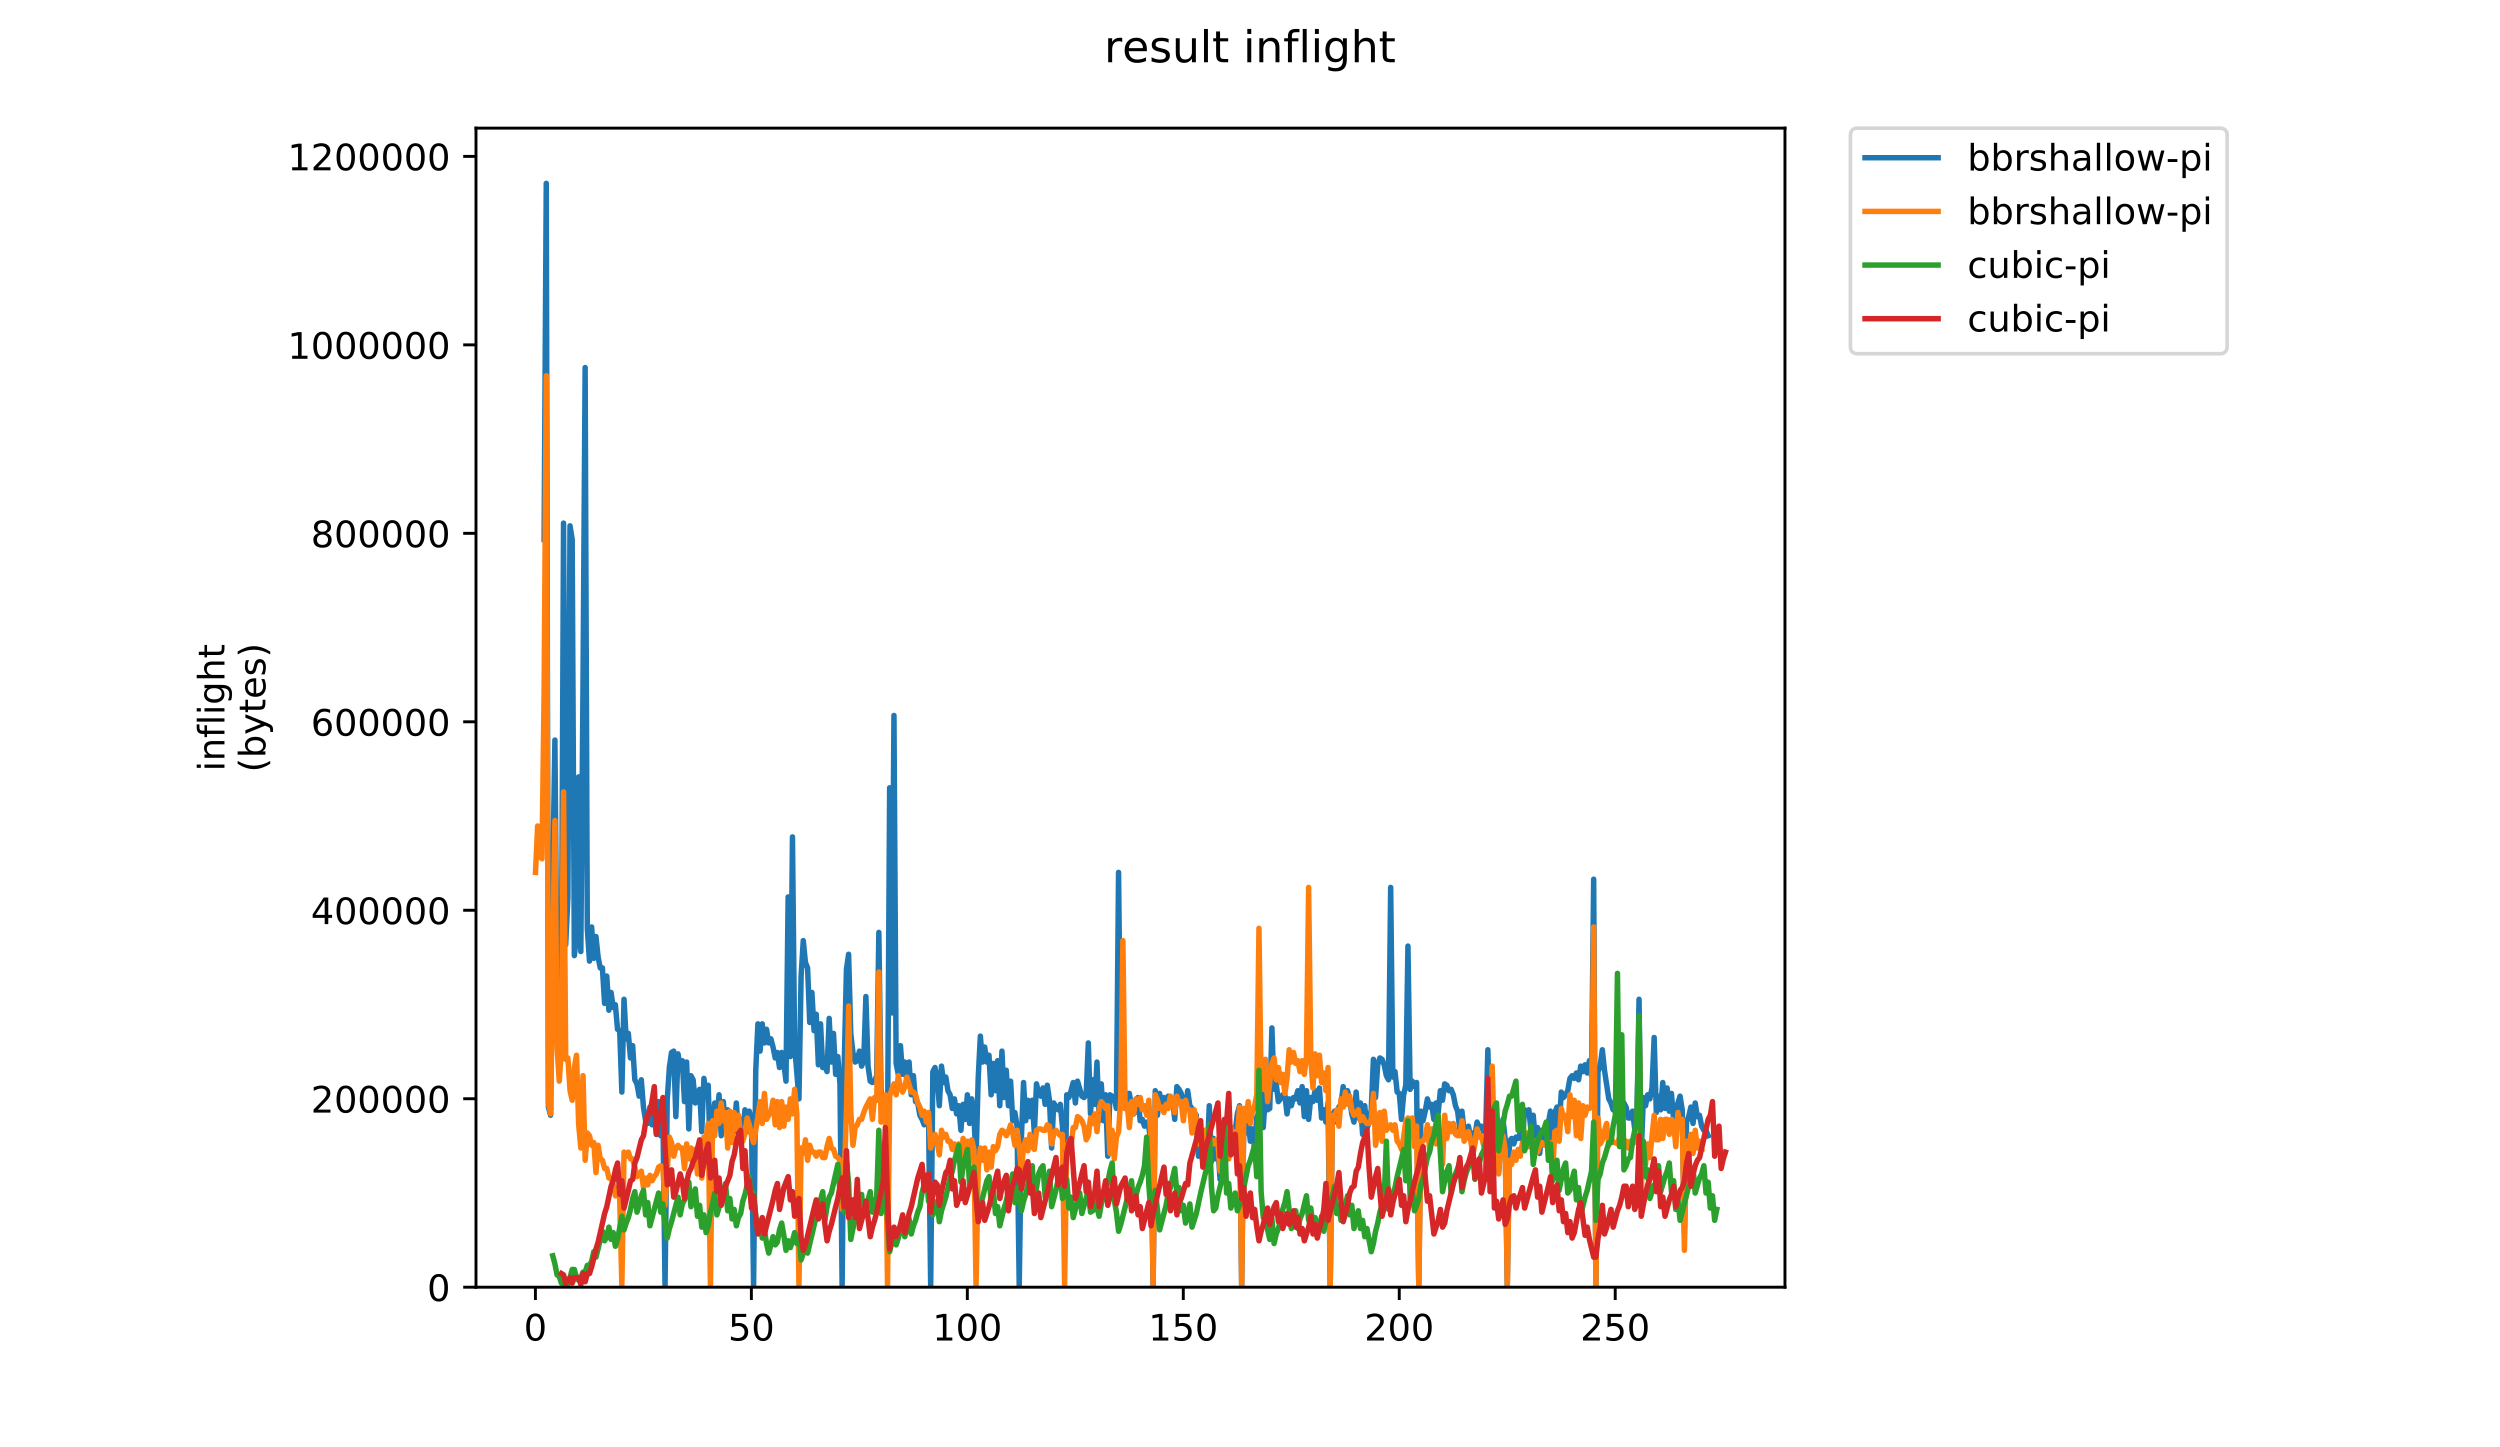 <?xml version="1.0" encoding="utf-8" standalone="no"?>
<!DOCTYPE svg PUBLIC "-//W3C//DTD SVG 1.1//EN"
  "http://www.w3.org/Graphics/SVG/1.1/DTD/svg11.dtd">
<!-- Created with matplotlib (https://matplotlib.org/) -->
<svg height="396pt" version="1.1" viewBox="0 0 684 396" width="684pt" xmlns="http://www.w3.org/2000/svg" xmlns:xlink="http://www.w3.org/1999/xlink">
 <defs>
  <style type="text/css">
*{stroke-linecap:butt;stroke-linejoin:round;}
  </style>
 </defs>
 <g id="figure_1">
  <g id="patch_1">
   <path d="M 0 396 
L 684 396 
L 684 0 
L 0 0 
z
" style="fill:#ffffff;"/>
  </g>
  <g id="axes_1">
   <g id="patch_2">
    <path d="M 130.23 352.174 
L 488.365 352.174 
L 488.365 35.062 
L 130.23 35.062 
z
" style="fill:#ffffff;"/>
   </g>
   <g id="matplotlib.axis_1">
    <g id="xtick_1">
     <g id="line2d_1">
      <defs>
       <path d="M 0 0 
L 0 3.5 
" id="mf0cb232fbc" style="stroke:#000000;stroke-width:0.8;"/>
      </defs>
      <g>
       <use style="stroke:#000000;stroke-width:0.8;" x="146.488" xlink:href="#mf0cb232fbc" y="352.174"/>
      </g>
     </g>
     <g id="text_1">
      <!-- 0 -->
      <defs>
       <path d="M 31.781 66.406 
Q 24.172 66.406 20.328 58.906 
Q 16.5 51.422 16.5 36.375 
Q 16.5 21.391 20.328 13.891 
Q 24.172 6.391 31.781 6.391 
Q 39.453 6.391 43.281 13.891 
Q 47.125 21.391 47.125 36.375 
Q 47.125 51.422 43.281 58.906 
Q 39.453 66.406 31.781 66.406 
z
M 31.781 74.219 
Q 44.047 74.219 50.516 64.516 
Q 56.984 54.828 56.984 36.375 
Q 56.984 17.969 50.516 8.266 
Q 44.047 -1.422 31.781 -1.422 
Q 19.531 -1.422 13.062 8.266 
Q 6.594 17.969 6.594 36.375 
Q 6.594 54.828 13.062 64.516 
Q 19.531 74.219 31.781 74.219 
z
" id="DejaVuSans-48"/>
      </defs>
      <g transform="translate(143.307 366.773)scale(0.1 -0.1)">
       <use xlink:href="#DejaVuSans-48"/>
      </g>
     </g>
    </g>
    <g id="xtick_2">
     <g id="line2d_2">
      <g>
       <use style="stroke:#000000;stroke-width:0.8;" x="205.575" xlink:href="#mf0cb232fbc" y="352.174"/>
      </g>
     </g>
     <g id="text_2">
      <!-- 50 -->
      <defs>
       <path d="M 10.797 72.906 
L 49.516 72.906 
L 49.516 64.594 
L 19.828 64.594 
L 19.828 46.734 
Q 21.969 47.469 24.109 47.828 
Q 26.266 48.188 28.422 48.188 
Q 40.625 48.188 47.75 41.5 
Q 54.891 34.812 54.891 23.391 
Q 54.891 11.625 47.562 5.094 
Q 40.234 -1.422 26.906 -1.422 
Q 22.312 -1.422 17.547 -0.641 
Q 12.797 0.141 7.719 1.703 
L 7.719 11.625 
Q 12.109 9.234 16.797 8.062 
Q 21.484 6.891 26.703 6.891 
Q 35.156 6.891 40.078 11.328 
Q 45.016 15.766 45.016 23.391 
Q 45.016 31 40.078 35.438 
Q 35.156 39.891 26.703 39.891 
Q 22.75 39.891 18.812 39.016 
Q 14.891 38.141 10.797 36.281 
z
" id="DejaVuSans-53"/>
      </defs>
      <g transform="translate(199.212 366.773)scale(0.1 -0.1)">
       <use xlink:href="#DejaVuSans-53"/>
       <use x="63.623" xlink:href="#DejaVuSans-48"/>
      </g>
     </g>
    </g>
    <g id="xtick_3">
     <g id="line2d_3">
      <g>
       <use style="stroke:#000000;stroke-width:0.8;" x="264.662" xlink:href="#mf0cb232fbc" y="352.174"/>
      </g>
     </g>
     <g id="text_3">
      <!-- 100 -->
      <defs>
       <path d="M 12.406 8.297 
L 28.516 8.297 
L 28.516 63.922 
L 10.984 60.406 
L 10.984 69.391 
L 28.422 72.906 
L 38.281 72.906 
L 38.281 8.297 
L 54.391 8.297 
L 54.391 0 
L 12.406 0 
z
" id="DejaVuSans-49"/>
      </defs>
      <g transform="translate(255.118 366.773)scale(0.1 -0.1)">
       <use xlink:href="#DejaVuSans-49"/>
       <use x="63.623" xlink:href="#DejaVuSans-48"/>
       <use x="127.246" xlink:href="#DejaVuSans-48"/>
      </g>
     </g>
    </g>
    <g id="xtick_4">
     <g id="line2d_4">
      <g>
       <use style="stroke:#000000;stroke-width:0.8;" x="323.749" xlink:href="#mf0cb232fbc" y="352.174"/>
      </g>
     </g>
     <g id="text_4">
      <!-- 150 -->
      <g transform="translate(314.206 366.773)scale(0.1 -0.1)">
       <use xlink:href="#DejaVuSans-49"/>
       <use x="63.623" xlink:href="#DejaVuSans-53"/>
       <use x="127.246" xlink:href="#DejaVuSans-48"/>
      </g>
     </g>
    </g>
    <g id="xtick_5">
     <g id="line2d_5">
      <g>
       <use style="stroke:#000000;stroke-width:0.8;" x="382.836" xlink:href="#mf0cb232fbc" y="352.174"/>
      </g>
     </g>
     <g id="text_5">
      <!-- 200 -->
      <defs>
       <path d="M 19.188 8.297 
L 53.609 8.297 
L 53.609 0 
L 7.328 0 
L 7.328 8.297 
Q 12.938 14.109 22.625 23.891 
Q 32.328 33.688 34.812 36.531 
Q 39.547 41.844 41.422 45.531 
Q 43.312 49.219 43.312 52.781 
Q 43.312 58.594 39.234 62.25 
Q 35.156 65.922 28.609 65.922 
Q 23.969 65.922 18.812 64.312 
Q 13.672 62.703 7.812 59.422 
L 7.812 69.391 
Q 13.766 71.781 18.938 73 
Q 24.125 74.219 28.422 74.219 
Q 39.75 74.219 46.484 68.547 
Q 53.219 62.891 53.219 53.422 
Q 53.219 48.922 51.531 44.891 
Q 49.859 40.875 45.406 35.406 
Q 44.188 33.984 37.641 27.219 
Q 31.109 20.453 19.188 8.297 
z
" id="DejaVuSans-50"/>
      </defs>
      <g transform="translate(373.293 366.773)scale(0.1 -0.1)">
       <use xlink:href="#DejaVuSans-50"/>
       <use x="63.623" xlink:href="#DejaVuSans-48"/>
       <use x="127.246" xlink:href="#DejaVuSans-48"/>
      </g>
     </g>
    </g>
    <g id="xtick_6">
     <g id="line2d_6">
      <g>
       <use style="stroke:#000000;stroke-width:0.8;" x="441.924" xlink:href="#mf0cb232fbc" y="352.174"/>
      </g>
     </g>
     <g id="text_6">
      <!-- 250 -->
      <g transform="translate(432.38 366.773)scale(0.1 -0.1)">
       <use xlink:href="#DejaVuSans-50"/>
       <use x="63.623" xlink:href="#DejaVuSans-53"/>
       <use x="127.246" xlink:href="#DejaVuSans-48"/>
      </g>
     </g>
    </g>
   </g>
   <g id="matplotlib.axis_2">
    <g id="ytick_1">
     <g id="line2d_7">
      <defs>
       <path d="M 0 0 
L -3.5 0 
" id="m09950df3bc" style="stroke:#000000;stroke-width:0.8;"/>
      </defs>
      <g>
       <use style="stroke:#000000;stroke-width:0.8;" x="130.23" xlink:href="#m09950df3bc" y="352.174"/>
      </g>
     </g>
     <g id="text_7">
      <!-- 0 -->
      <g transform="translate(116.868 355.973)scale(0.1 -0.1)">
       <use xlink:href="#DejaVuSans-48"/>
      </g>
     </g>
    </g>
    <g id="ytick_2">
     <g id="line2d_8">
      <g>
       <use style="stroke:#000000;stroke-width:0.8;" x="130.23" xlink:href="#m09950df3bc" y="300.611"/>
      </g>
     </g>
     <g id="text_8">
      <!-- 200000 -->
      <g transform="translate(85.055 304.411)scale(0.1 -0.1)">
       <use xlink:href="#DejaVuSans-50"/>
       <use x="63.623" xlink:href="#DejaVuSans-48"/>
       <use x="127.246" xlink:href="#DejaVuSans-48"/>
       <use x="190.869" xlink:href="#DejaVuSans-48"/>
       <use x="254.492" xlink:href="#DejaVuSans-48"/>
       <use x="318.115" xlink:href="#DejaVuSans-48"/>
      </g>
     </g>
    </g>
    <g id="ytick_3">
     <g id="line2d_9">
      <g>
       <use style="stroke:#000000;stroke-width:0.8;" x="130.23" xlink:href="#m09950df3bc" y="249.049"/>
      </g>
     </g>
     <g id="text_9">
      <!-- 400000 -->
      <defs>
       <path d="M 37.797 64.312 
L 12.891 25.391 
L 37.797 25.391 
z
M 35.203 72.906 
L 47.609 72.906 
L 47.609 25.391 
L 58.016 25.391 
L 58.016 17.188 
L 47.609 17.188 
L 47.609 0 
L 37.797 0 
L 37.797 17.188 
L 4.891 17.188 
L 4.891 26.703 
z
" id="DejaVuSans-52"/>
      </defs>
      <g transform="translate(85.055 252.848)scale(0.1 -0.1)">
       <use xlink:href="#DejaVuSans-52"/>
       <use x="63.623" xlink:href="#DejaVuSans-48"/>
       <use x="127.246" xlink:href="#DejaVuSans-48"/>
       <use x="190.869" xlink:href="#DejaVuSans-48"/>
       <use x="254.492" xlink:href="#DejaVuSans-48"/>
       <use x="318.115" xlink:href="#DejaVuSans-48"/>
      </g>
     </g>
    </g>
    <g id="ytick_4">
     <g id="line2d_10">
      <g>
       <use style="stroke:#000000;stroke-width:0.8;" x="130.23" xlink:href="#m09950df3bc" y="197.486"/>
      </g>
     </g>
     <g id="text_10">
      <!-- 600000 -->
      <defs>
       <path d="M 33.016 40.375 
Q 26.375 40.375 22.484 35.828 
Q 18.609 31.297 18.609 23.391 
Q 18.609 15.531 22.484 10.953 
Q 26.375 6.391 33.016 6.391 
Q 39.656 6.391 43.531 10.953 
Q 47.406 15.531 47.406 23.391 
Q 47.406 31.297 43.531 35.828 
Q 39.656 40.375 33.016 40.375 
z
M 52.594 71.297 
L 52.594 62.312 
Q 48.875 64.062 45.094 64.984 
Q 41.312 65.922 37.594 65.922 
Q 27.828 65.922 22.672 59.328 
Q 17.531 52.734 16.797 39.406 
Q 19.672 43.656 24.016 45.922 
Q 28.375 48.188 33.594 48.188 
Q 44.578 48.188 50.953 41.516 
Q 57.328 34.859 57.328 23.391 
Q 57.328 12.156 50.688 5.359 
Q 44.047 -1.422 33.016 -1.422 
Q 20.359 -1.422 13.672 8.266 
Q 6.984 17.969 6.984 36.375 
Q 6.984 53.656 15.188 63.938 
Q 23.391 74.219 37.203 74.219 
Q 40.922 74.219 44.703 73.484 
Q 48.484 72.75 52.594 71.297 
z
" id="DejaVuSans-54"/>
      </defs>
      <g transform="translate(85.055 201.285)scale(0.1 -0.1)">
       <use xlink:href="#DejaVuSans-54"/>
       <use x="63.623" xlink:href="#DejaVuSans-48"/>
       <use x="127.246" xlink:href="#DejaVuSans-48"/>
       <use x="190.869" xlink:href="#DejaVuSans-48"/>
       <use x="254.492" xlink:href="#DejaVuSans-48"/>
       <use x="318.115" xlink:href="#DejaVuSans-48"/>
      </g>
     </g>
    </g>
    <g id="ytick_5">
     <g id="line2d_11">
      <g>
       <use style="stroke:#000000;stroke-width:0.8;" x="130.23" xlink:href="#m09950df3bc" y="145.923"/>
      </g>
     </g>
     <g id="text_11">
      <!-- 800000 -->
      <defs>
       <path d="M 31.781 34.625 
Q 24.75 34.625 20.719 30.859 
Q 16.703 27.094 16.703 20.516 
Q 16.703 13.922 20.719 10.156 
Q 24.75 6.391 31.781 6.391 
Q 38.812 6.391 42.859 10.172 
Q 46.922 13.969 46.922 20.516 
Q 46.922 27.094 42.891 30.859 
Q 38.875 34.625 31.781 34.625 
z
M 21.922 38.812 
Q 15.578 40.375 12.031 44.719 
Q 8.5 49.078 8.5 55.328 
Q 8.5 64.062 14.719 69.141 
Q 20.953 74.219 31.781 74.219 
Q 42.672 74.219 48.875 69.141 
Q 55.078 64.062 55.078 55.328 
Q 55.078 49.078 51.531 44.719 
Q 48 40.375 41.703 38.812 
Q 48.828 37.156 52.797 32.312 
Q 56.781 27.484 56.781 20.516 
Q 56.781 9.906 50.312 4.234 
Q 43.844 -1.422 31.781 -1.422 
Q 19.734 -1.422 13.25 4.234 
Q 6.781 9.906 6.781 20.516 
Q 6.781 27.484 10.781 32.312 
Q 14.797 37.156 21.922 38.812 
z
M 18.312 54.391 
Q 18.312 48.734 21.844 45.562 
Q 25.391 42.391 31.781 42.391 
Q 38.141 42.391 41.719 45.562 
Q 45.312 48.734 45.312 54.391 
Q 45.312 60.062 41.719 63.234 
Q 38.141 66.406 31.781 66.406 
Q 25.391 66.406 21.844 63.234 
Q 18.312 60.062 18.312 54.391 
z
" id="DejaVuSans-56"/>
      </defs>
      <g transform="translate(85.055 149.722)scale(0.1 -0.1)">
       <use xlink:href="#DejaVuSans-56"/>
       <use x="63.623" xlink:href="#DejaVuSans-48"/>
       <use x="127.246" xlink:href="#DejaVuSans-48"/>
       <use x="190.869" xlink:href="#DejaVuSans-48"/>
       <use x="254.492" xlink:href="#DejaVuSans-48"/>
       <use x="318.115" xlink:href="#DejaVuSans-48"/>
      </g>
     </g>
    </g>
    <g id="ytick_6">
     <g id="line2d_12">
      <g>
       <use style="stroke:#000000;stroke-width:0.8;" x="130.23" xlink:href="#m09950df3bc" y="94.361"/>
      </g>
     </g>
     <g id="text_12">
      <!-- 1000000 -->
      <g transform="translate(78.693 98.16)scale(0.1 -0.1)">
       <use xlink:href="#DejaVuSans-49"/>
       <use x="63.623" xlink:href="#DejaVuSans-48"/>
       <use x="127.246" xlink:href="#DejaVuSans-48"/>
       <use x="190.869" xlink:href="#DejaVuSans-48"/>
       <use x="254.492" xlink:href="#DejaVuSans-48"/>
       <use x="318.115" xlink:href="#DejaVuSans-48"/>
       <use x="381.738" xlink:href="#DejaVuSans-48"/>
      </g>
     </g>
    </g>
    <g id="ytick_7">
     <g id="line2d_13">
      <g>
       <use style="stroke:#000000;stroke-width:0.8;" x="130.23" xlink:href="#m09950df3bc" y="42.798"/>
      </g>
     </g>
     <g id="text_13">
      <!-- 1200000 -->
      <g transform="translate(78.693 46.597)scale(0.1 -0.1)">
       <use xlink:href="#DejaVuSans-49"/>
       <use x="63.623" xlink:href="#DejaVuSans-50"/>
       <use x="127.246" xlink:href="#DejaVuSans-48"/>
       <use x="190.869" xlink:href="#DejaVuSans-48"/>
       <use x="254.492" xlink:href="#DejaVuSans-48"/>
       <use x="318.115" xlink:href="#DejaVuSans-48"/>
       <use x="381.738" xlink:href="#DejaVuSans-48"/>
      </g>
     </g>
    </g>
    <g id="text_14">
     <!-- inflight -->
     <defs>
      <path d="M 9.422 54.688 
L 18.406 54.688 
L 18.406 0 
L 9.422 0 
z
M 9.422 75.984 
L 18.406 75.984 
L 18.406 64.594 
L 9.422 64.594 
z
" id="DejaVuSans-105"/>
      <path d="M 54.891 33.016 
L 54.891 0 
L 45.906 0 
L 45.906 32.719 
Q 45.906 40.484 42.875 44.328 
Q 39.844 48.188 33.797 48.188 
Q 26.516 48.188 22.312 43.547 
Q 18.109 38.922 18.109 30.906 
L 18.109 0 
L 9.078 0 
L 9.078 54.688 
L 18.109 54.688 
L 18.109 46.188 
Q 21.344 51.125 25.703 53.562 
Q 30.078 56 35.797 56 
Q 45.219 56 50.047 50.172 
Q 54.891 44.344 54.891 33.016 
z
" id="DejaVuSans-110"/>
      <path d="M 37.109 75.984 
L 37.109 68.5 
L 28.516 68.5 
Q 23.688 68.5 21.797 66.547 
Q 19.922 64.594 19.922 59.516 
L 19.922 54.688 
L 34.719 54.688 
L 34.719 47.703 
L 19.922 47.703 
L 19.922 0 
L 10.891 0 
L 10.891 47.703 
L 2.297 47.703 
L 2.297 54.688 
L 10.891 54.688 
L 10.891 58.5 
Q 10.891 67.625 15.141 71.797 
Q 19.391 75.984 28.609 75.984 
z
" id="DejaVuSans-102"/>
      <path d="M 9.422 75.984 
L 18.406 75.984 
L 18.406 0 
L 9.422 0 
z
" id="DejaVuSans-108"/>
      <path d="M 45.406 27.984 
Q 45.406 37.75 41.375 43.109 
Q 37.359 48.484 30.078 48.484 
Q 22.859 48.484 18.828 43.109 
Q 14.797 37.75 14.797 27.984 
Q 14.797 18.266 18.828 12.891 
Q 22.859 7.516 30.078 7.516 
Q 37.359 7.516 41.375 12.891 
Q 45.406 18.266 45.406 27.984 
z
M 54.391 6.781 
Q 54.391 -7.172 48.188 -13.984 
Q 42 -20.797 29.203 -20.797 
Q 24.469 -20.797 20.266 -20.094 
Q 16.062 -19.391 12.109 -17.922 
L 12.109 -9.188 
Q 16.062 -11.328 19.922 -12.344 
Q 23.781 -13.375 27.781 -13.375 
Q 36.625 -13.375 41.016 -8.766 
Q 45.406 -4.156 45.406 5.172 
L 45.406 9.625 
Q 42.625 4.781 38.281 2.391 
Q 33.938 0 27.875 0 
Q 17.828 0 11.672 7.656 
Q 5.516 15.328 5.516 27.984 
Q 5.516 40.672 11.672 48.328 
Q 17.828 56 27.875 56 
Q 33.938 56 38.281 53.609 
Q 42.625 51.219 45.406 46.391 
L 45.406 54.688 
L 54.391 54.688 
z
" id="DejaVuSans-103"/>
      <path d="M 54.891 33.016 
L 54.891 0 
L 45.906 0 
L 45.906 32.719 
Q 45.906 40.484 42.875 44.328 
Q 39.844 48.188 33.797 48.188 
Q 26.516 48.188 22.312 43.547 
Q 18.109 38.922 18.109 30.906 
L 18.109 0 
L 9.078 0 
L 9.078 75.984 
L 18.109 75.984 
L 18.109 46.188 
Q 21.344 51.125 25.703 53.562 
Q 30.078 56 35.797 56 
Q 45.219 56 50.047 50.172 
Q 54.891 44.344 54.891 33.016 
z
" id="DejaVuSans-104"/>
      <path d="M 18.312 70.219 
L 18.312 54.688 
L 36.812 54.688 
L 36.812 47.703 
L 18.312 47.703 
L 18.312 18.016 
Q 18.312 11.328 20.141 9.422 
Q 21.969 7.516 27.594 7.516 
L 36.812 7.516 
L 36.812 0 
L 27.594 0 
Q 17.188 0 13.234 3.875 
Q 9.281 7.766 9.281 18.016 
L 9.281 47.703 
L 2.688 47.703 
L 2.688 54.688 
L 9.281 54.688 
L 9.281 70.219 
z
" id="DejaVuSans-116"/>
     </defs>
     <g transform="translate(61.415 211.018)rotate(-90)scale(0.1 -0.1)">
      <use xlink:href="#DejaVuSans-105"/>
      <use x="27.783" xlink:href="#DejaVuSans-110"/>
      <use x="91.162" xlink:href="#DejaVuSans-102"/>
      <use x="126.367" xlink:href="#DejaVuSans-108"/>
      <use x="154.15" xlink:href="#DejaVuSans-105"/>
      <use x="181.934" xlink:href="#DejaVuSans-103"/>
      <use x="245.41" xlink:href="#DejaVuSans-104"/>
      <use x="308.789" xlink:href="#DejaVuSans-116"/>
     </g>
     <!-- (bytes) -->
     <defs>
      <path d="M 31 75.875 
Q 24.469 64.656 21.281 53.656 
Q 18.109 42.672 18.109 31.391 
Q 18.109 20.125 21.312 9.062 
Q 24.516 -2 31 -13.188 
L 23.188 -13.188 
Q 15.875 -1.703 12.234 9.375 
Q 8.594 20.453 8.594 31.391 
Q 8.594 42.281 12.203 53.312 
Q 15.828 64.359 23.188 75.875 
z
" id="DejaVuSans-40"/>
      <path d="M 48.688 27.297 
Q 48.688 37.203 44.609 42.844 
Q 40.531 48.484 33.406 48.484 
Q 26.266 48.484 22.188 42.844 
Q 18.109 37.203 18.109 27.297 
Q 18.109 17.391 22.188 11.75 
Q 26.266 6.109 33.406 6.109 
Q 40.531 6.109 44.609 11.75 
Q 48.688 17.391 48.688 27.297 
z
M 18.109 46.391 
Q 20.953 51.266 25.266 53.625 
Q 29.594 56 35.594 56 
Q 45.562 56 51.781 48.094 
Q 58.016 40.188 58.016 27.297 
Q 58.016 14.406 51.781 6.484 
Q 45.562 -1.422 35.594 -1.422 
Q 29.594 -1.422 25.266 0.953 
Q 20.953 3.328 18.109 8.203 
L 18.109 0 
L 9.078 0 
L 9.078 75.984 
L 18.109 75.984 
z
" id="DejaVuSans-98"/>
      <path d="M 32.172 -5.078 
Q 28.375 -14.844 24.75 -17.812 
Q 21.141 -20.797 15.094 -20.797 
L 7.906 -20.797 
L 7.906 -13.281 
L 13.188 -13.281 
Q 16.891 -13.281 18.938 -11.516 
Q 21 -9.766 23.484 -3.219 
L 25.094 0.875 
L 2.984 54.688 
L 12.5 54.688 
L 29.594 11.922 
L 46.688 54.688 
L 56.203 54.688 
z
" id="DejaVuSans-121"/>
      <path d="M 56.203 29.594 
L 56.203 25.203 
L 14.891 25.203 
Q 15.484 15.922 20.484 11.062 
Q 25.484 6.203 34.422 6.203 
Q 39.594 6.203 44.453 7.469 
Q 49.312 8.734 54.109 11.281 
L 54.109 2.781 
Q 49.266 0.734 44.188 -0.344 
Q 39.109 -1.422 33.891 -1.422 
Q 20.797 -1.422 13.156 6.188 
Q 5.516 13.812 5.516 26.812 
Q 5.516 40.234 12.766 48.109 
Q 20.016 56 32.328 56 
Q 43.359 56 49.781 48.891 
Q 56.203 41.797 56.203 29.594 
z
M 47.219 32.234 
Q 47.125 39.594 43.094 43.984 
Q 39.062 48.391 32.422 48.391 
Q 24.906 48.391 20.391 44.141 
Q 15.875 39.891 15.188 32.172 
z
" id="DejaVuSans-101"/>
      <path d="M 44.281 53.078 
L 44.281 44.578 
Q 40.484 46.531 36.375 47.5 
Q 32.281 48.484 27.875 48.484 
Q 21.188 48.484 17.844 46.438 
Q 14.5 44.391 14.5 40.281 
Q 14.5 37.156 16.891 35.375 
Q 19.281 33.594 26.516 31.984 
L 29.594 31.297 
Q 39.156 29.25 43.188 25.516 
Q 47.219 21.781 47.219 15.094 
Q 47.219 7.469 41.188 3.016 
Q 35.156 -1.422 24.609 -1.422 
Q 20.219 -1.422 15.453 -0.562 
Q 10.688 0.297 5.422 2 
L 5.422 11.281 
Q 10.406 8.688 15.234 7.391 
Q 20.062 6.109 24.812 6.109 
Q 31.156 6.109 34.562 8.281 
Q 37.984 10.453 37.984 14.406 
Q 37.984 18.062 35.516 20.016 
Q 33.062 21.969 24.703 23.781 
L 21.578 24.516 
Q 13.234 26.266 9.516 29.906 
Q 5.812 33.547 5.812 39.891 
Q 5.812 47.609 11.281 51.797 
Q 16.75 56 26.812 56 
Q 31.781 56 36.172 55.266 
Q 40.578 54.547 44.281 53.078 
z
" id="DejaVuSans-115"/>
      <path d="M 8.016 75.875 
L 15.828 75.875 
Q 23.141 64.359 26.781 53.312 
Q 30.422 42.281 30.422 31.391 
Q 30.422 20.453 26.781 9.375 
Q 23.141 -1.703 15.828 -13.188 
L 8.016 -13.188 
Q 14.5 -2 17.703 9.062 
Q 20.906 20.125 20.906 31.391 
Q 20.906 42.672 17.703 53.656 
Q 14.5 64.656 8.016 75.875 
z
" id="DejaVuSans-41"/>
     </defs>
     <g transform="translate(72.613 211.295)rotate(-90)scale(0.1 -0.1)">
      <use xlink:href="#DejaVuSans-40"/>
      <use x="39.014" xlink:href="#DejaVuSans-98"/>
      <use x="102.49" xlink:href="#DejaVuSans-121"/>
      <use x="161.67" xlink:href="#DejaVuSans-116"/>
      <use x="200.879" xlink:href="#DejaVuSans-101"/>
      <use x="262.402" xlink:href="#DejaVuSans-115"/>
      <use x="314.502" xlink:href="#DejaVuSans-41"/>
     </g>
    </g>
   </g>
   <g id="line2d_14">
    <path clip-path="url(#pc13479e4ae)" d="M 148.867 147.598 
L 149.457 50.163 
L 150.048 302.897 
L 150.639 305.137 
L 151.23 240.18 
L 151.821 202.475 
L 152.412 271.912 
L 153.003 257.726 
L 153.594 272.658 
L 154.184 143.118 
L 154.775 258.472 
L 155.366 245.78 
L 155.957 143.865 
L 156.548 147.598 
L 157.139 261.459 
L 157.73 256.232 
L 158.321 212.555 
L 158.911 260.339 
L 159.502 188.289 
L 160.093 100.56 
L 160.684 253.993 
L 161.275 262.952 
L 161.866 253.619 
L 162.457 262.205 
L 163.048 256.232 
L 163.638 261.832 
L 164.229 264.819 
L 164.82 264.819 
L 165.411 274.525 
L 166.002 267.059 
L 166.593 276.391 
L 167.184 271.538 
L 167.775 275.645 
L 168.365 274.898 
L 168.956 281.618 
L 169.547 281.991 
L 170.138 298.79 
L 170.729 273.405 
L 171.32 284.231 
L 171.911 282.738 
L 172.501 289.457 
L 173.092 286.098 
L 173.683 295.43 
L 174.274 296.55 
L 174.865 299.91 
L 175.456 295.43 
L 176.047 302.897 
L 176.638 306.63 
L 177.228 307.376 
L 177.819 302.897 
L 178.41 307.75 
L 179.001 304.017 
L 179.592 310.363 
L 180.183 301.403 
L 180.774 310.736 
L 181.365 304.763 
L 181.955 352.174 
L 182.546 301.03 
L 183.137 292.071 
L 183.728 287.964 
L 184.319 287.591 
L 184.91 305.51 
L 185.501 288.337 
L 186.092 292.071 
L 186.682 290.204 
L 187.273 301.403 
L 187.864 290.577 
L 188.455 308.87 
L 189.046 294.31 
L 189.637 295.43 
L 190.228 301.777 
L 190.818 299.164 
L 191.409 298.044 
L 192 309.616 
L 192.591 295.057 
L 193.182 299.91 
L 193.773 296.924 
L 194.364 318.203 
L 194.955 305.883 
L 195.545 301.777 
L 196.136 306.63 
L 196.727 299.537 
L 197.318 310.736 
L 197.909 301.403 
L 198.5 308.496 
L 199.091 303.643 
L 199.682 308.123 
L 200.272 305.883 
L 200.863 309.616 
L 201.454 301.777 
L 202.045 309.99 
L 202.636 306.257 
L 203.227 310.363 
L 203.818 303.643 
L 204.409 309.616 
L 204.999 304.017 
L 205.59 306.257 
L 206.181 351.801 
L 206.772 292.817 
L 207.363 280.125 
L 207.954 287.591 
L 208.545 280.125 
L 209.136 285.351 
L 209.726 281.618 
L 210.317 285.351 
L 210.908 284.231 
L 211.499 286.471 
L 212.09 289.457 
L 212.681 287.964 
L 213.272 292.071 
L 213.862 287.964 
L 214.453 290.951 
L 215.044 295.804 
L 215.635 245.406 
L 216.226 289.084 
L 216.817 228.981 
L 217.408 286.098 
L 218.589 300.657 
L 219.18 267.059 
L 219.771 257.352 
L 220.362 263.325 
L 220.953 264.819 
L 221.544 279.751 
L 222.135 271.538 
L 222.726 281.991 
L 223.316 277.511 
L 223.907 291.324 
L 224.498 280.125 
L 225.089 292.071 
L 225.68 291.697 
L 226.271 293.191 
L 226.862 278.631 
L 227.453 290.577 
L 228.043 282.738 
L 228.634 293.937 
L 229.225 289.084 
L 229.816 296.55 
L 230.407 351.801 
L 230.998 290.577 
L 231.589 265.192 
L 232.18 261.086 
L 232.77 282.738 
L 233.361 287.964 
L 233.952 290.577 
L 234.543 290.204 
L 235.134 287.591 
L 235.725 291.697 
L 236.316 290.204 
L 236.906 272.658 
L 237.497 291.697 
L 238.088 295.804 
L 238.679 296.177 
L 239.27 295.804 
L 239.861 294.31 
L 240.452 255.112 
L 241.043 298.417 
L 241.633 301.403 
L 242.224 300.284 
L 242.815 312.976 
L 243.406 215.541 
L 243.997 277.138 
L 244.588 195.756 
L 245.179 290.951 
L 245.77 293.937 
L 246.36 286.098 
L 246.951 293.937 
L 247.542 290.577 
L 248.133 295.804 
L 248.724 290.577 
L 249.315 299.537 
L 249.906 294.31 
L 250.497 301.403 
L 251.087 301.777 
L 251.678 305.137 
L 252.269 306.257 
L 252.86 307.75 
L 253.451 305.883 
L 254.042 305.137 
L 254.633 351.801 
L 255.224 293.191 
L 255.814 292.071 
L 256.405 295.057 
L 256.996 302.523 
L 257.587 291.697 
L 258.178 296.177 
L 258.769 294.684 
L 259.36 298.417 
L 259.95 299.537 
L 260.541 303.27 
L 261.132 300.657 
L 261.723 304.763 
L 262.314 302.523 
L 262.905 309.243 
L 263.496 302.15 
L 264.087 306.257 
L 264.677 299.537 
L 265.268 307.376 
L 265.859 300.657 
L 266.45 305.137 
L 267.041 317.456 
L 267.632 295.057 
L 268.223 283.484 
L 268.814 290.577 
L 269.404 286.471 
L 269.995 290.577 
L 270.586 288.711 
L 271.177 299.537 
L 271.768 290.951 
L 272.359 298.417 
L 272.95 290.204 
L 273.541 302.523 
L 274.131 287.591 
L 274.722 300.284 
L 275.313 292.817 
L 275.904 302.523 
L 276.495 295.804 
L 277.086 306.63 
L 277.677 304.39 
L 278.268 308.123 
L 278.858 351.801 
L 279.449 311.483 
L 280.04 296.177 
L 280.631 306.63 
L 281.222 301.03 
L 281.813 305.51 
L 282.404 301.03 
L 282.994 309.99 
L 283.585 296.55 
L 284.176 299.164 
L 284.767 299.91 
L 285.358 297.67 
L 285.949 302.15 
L 286.54 296.924 
L 287.131 301.03 
L 287.721 314.096 
L 288.312 301.777 
L 288.903 302.897 
L 289.494 303.643 
L 290.085 302.15 
L 290.676 308.123 
L 291.267 335.748 
L 291.858 299.537 
L 292.448 300.284 
L 293.039 298.417 
L 293.63 296.177 
L 294.221 301.777 
L 294.812 295.804 
L 295.994 299.91 
L 296.585 300.284 
L 297.175 299.537 
L 297.766 285.351 
L 298.357 304.763 
L 298.948 295.43 
L 299.539 302.15 
L 300.13 290.577 
L 300.721 306.63 
L 301.312 296.55 
L 301.902 306.63 
L 302.493 299.537 
L 303.084 316.336 
L 303.675 299.537 
L 304.857 300.284 
L 305.448 303.27 
L 306.038 238.687 
L 306.629 294.684 
L 307.22 296.177 
L 307.811 303.27 
L 308.402 299.164 
L 308.993 299.164 
L 309.584 302.897 
L 310.175 304.763 
L 310.765 304.017 
L 311.356 300.284 
L 311.947 306.63 
L 312.538 306.257 
L 313.129 308.123 
L 313.72 307.003 
L 314.311 308.496 
L 314.902 312.23 
L 315.492 351.801 
L 316.083 298.417 
L 316.674 305.137 
L 317.265 299.164 
L 317.856 302.523 
L 318.447 300.284 
L 319.038 302.897 
L 319.629 299.91 
L 320.219 302.523 
L 320.81 300.657 
L 321.401 306.257 
L 321.992 297.297 
L 322.583 298.044 
L 323.174 299.164 
L 323.765 301.777 
L 324.356 303.643 
L 324.946 298.417 
L 325.537 302.523 
L 326.128 303.27 
L 326.719 304.39 
L 327.31 305.137 
L 327.901 316.336 
L 328.492 309.99 
L 329.082 318.203 
L 329.673 314.096 
L 330.264 316.709 
L 330.855 302.523 
L 331.446 317.829 
L 332.037 311.483 
L 332.628 317.083 
L 333.219 313.723 
L 333.809 322.682 
L 334.4 311.483 
L 334.991 317.456 
L 335.582 312.23 
L 336.173 315.589 
L 336.764 308.496 
L 337.355 309.99 
L 337.946 309.616 
L 338.536 304.763 
L 339.127 302.523 
L 339.718 351.801 
L 340.309 305.51 
L 340.9 309.99 
L 341.491 306.257 
L 342.082 312.23 
L 342.673 308.87 
L 343.263 314.469 
L 343.854 305.51 
L 344.445 312.23 
L 345.036 298.044 
L 345.627 308.496 
L 346.218 299.537 
L 346.809 303.643 
L 347.4 303.27 
L 347.99 281.244 
L 348.581 298.044 
L 349.172 296.55 
L 349.763 301.403 
L 350.354 300.657 
L 350.945 299.537 
L 351.536 299.537 
L 352.126 304.763 
L 352.717 300.657 
L 353.308 302.523 
L 353.899 300.284 
L 354.49 300.657 
L 355.081 298.417 
L 355.672 301.777 
L 356.263 297.297 
L 356.853 305.51 
L 357.444 298.417 
L 358.035 306.257 
L 358.626 300.284 
L 359.217 301.403 
L 359.808 298.417 
L 360.399 301.03 
L 360.99 297.67 
L 361.58 305.883 
L 362.171 303.643 
L 362.762 307.003 
L 363.353 301.777 
L 363.944 351.801 
L 364.535 305.137 
L 365.126 304.017 
L 365.717 307.003 
L 366.307 302.897 
L 366.898 302.15 
L 367.489 297.297 
L 368.08 301.03 
L 368.671 298.417 
L 369.262 300.657 
L 369.853 304.763 
L 370.444 307.003 
L 371.034 298.79 
L 371.625 305.883 
L 372.216 301.777 
L 372.807 310.363 
L 373.398 302.523 
L 373.989 308.87 
L 374.58 307.003 
L 375.17 303.643 
L 375.761 289.831 
L 376.352 300.284 
L 376.943 291.324 
L 377.534 289.457 
L 378.125 289.831 
L 378.716 291.324 
L 379.307 294.31 
L 379.897 295.43 
L 380.488 242.793 
L 381.079 294.684 
L 381.67 293.191 
L 382.261 298.79 
L 382.852 299.164 
L 383.443 306.257 
L 384.034 299.537 
L 384.624 296.924 
L 385.215 258.846 
L 385.806 298.044 
L 386.397 295.804 
L 386.988 297.297 
L 387.579 296.177 
L 388.17 351.801 
L 388.761 304.017 
L 389.351 306.63 
L 389.942 304.017 
L 390.533 300.657 
L 391.124 302.897 
L 391.715 302.15 
L 392.306 306.257 
L 392.897 301.777 
L 393.488 304.39 
L 394.078 298.417 
L 394.669 301.03 
L 395.26 296.55 
L 395.851 296.924 
L 396.442 298.417 
L 397.033 298.044 
L 397.624 299.537 
L 398.214 302.523 
L 398.805 304.017 
L 399.396 308.87 
L 399.987 304.017 
L 400.578 309.616 
L 401.169 309.616 
L 401.76 308.123 
L 402.351 311.11 
L 402.941 309.99 
L 403.532 310.736 
L 404.123 307.003 
L 404.714 308.496 
L 405.305 308.123 
L 405.896 309.616 
L 406.487 309.243 
L 407.078 287.218 
L 407.668 309.243 
L 408.259 315.216 
L 408.85 314.469 
L 409.441 317.829 
L 410.032 320.442 
L 410.623 312.23 
L 411.214 306.257 
L 411.805 311.483 
L 412.395 351.801 
L 412.986 312.23 
L 413.577 311.483 
L 414.168 312.976 
L 414.759 311.11 
L 415.35 311.483 
L 415.941 309.99 
L 416.531 311.856 
L 417.122 303.643 
L 417.713 304.017 
L 418.304 303.643 
L 418.895 309.616 
L 419.486 305.137 
L 420.077 311.856 
L 420.668 308.496 
L 421.258 315.589 
L 421.849 309.243 
L 422.44 312.603 
L 423.031 310.736 
L 424.213 304.017 
L 424.804 317.456 
L 425.395 304.39 
L 425.985 302.897 
L 426.576 308.496 
L 427.167 298.79 
L 427.758 300.284 
L 428.349 299.537 
L 428.94 298.417 
L 429.531 295.057 
L 430.122 294.31 
L 430.712 295.057 
L 431.303 293.564 
L 431.894 295.43 
L 432.485 291.697 
L 433.076 293.191 
L 433.667 291.324 
L 434.258 293.564 
L 434.849 290.204 
L 435.439 294.31 
L 436.03 240.553 
L 436.621 351.801 
L 437.212 293.191 
L 437.803 291.697 
L 438.394 287.218 
L 438.985 292.817 
L 440.166 300.657 
L 440.757 301.777 
L 441.348 303.643 
L 441.939 302.897 
L 442.53 305.137 
L 443.121 301.403 
L 443.712 303.643 
L 444.302 301.777 
L 444.893 302.897 
L 445.484 305.883 
L 446.075 305.883 
L 446.666 304.017 
L 447.257 308.87 
L 447.848 307.003 
L 448.439 273.405 
L 449.029 315.963 
L 449.62 300.284 
L 450.211 302.523 
L 450.802 299.537 
L 451.393 300.657 
L 451.984 297.67 
L 452.575 283.858 
L 453.166 304.39 
L 453.756 299.91 
L 454.347 303.643 
L 454.938 296.177 
L 455.529 303.27 
L 456.12 297.67 
L 456.711 304.017 
L 457.302 299.164 
L 457.893 306.257 
L 458.483 304.763 
L 459.074 301.777 
L 459.665 299.91 
L 460.256 303.643 
L 460.847 337.242 
L 461.438 307.003 
L 462.029 305.51 
L 462.619 302.897 
L 463.21 307.376 
L 463.801 301.777 
L 464.392 305.51 
L 464.983 305.137 
L 465.574 308.123 
L 466.165 309.243 
L 466.756 309.243 
L 467.346 310.736 
L 467.346 310.736 
" style="fill:none;stroke:#1f77b4;stroke-linecap:square;stroke-width:1.5;"/>
   </g>
   <g id="line2d_15">
    <path clip-path="url(#pc13479e4ae)" d="M 146.509 238.687 
L 147.1 225.994 
L 147.691 234.207 
L 148.282 234.954 
L 148.873 189.036 
L 149.463 102.8 
L 150.054 301.777 
L 150.645 304.763 
L 151.236 260.339 
L 151.827 224.501 
L 152.418 286.844 
L 153.009 295.804 
L 153.599 287.591 
L 154.19 216.661 
L 154.781 289.831 
L 155.372 289.457 
L 155.963 298.417 
L 156.554 301.03 
L 157.145 292.071 
L 157.736 288.711 
L 158.326 307.75 
L 158.917 314.096 
L 159.508 294.31 
L 160.099 317.456 
L 160.69 309.99 
L 161.281 310.736 
L 161.872 313.349 
L 162.463 312.603 
L 163.053 320.816 
L 163.644 313.349 
L 164.235 317.083 
L 164.826 317.456 
L 165.417 319.696 
L 166.008 319.696 
L 166.599 322.309 
L 167.19 322.309 
L 167.78 324.176 
L 168.371 327.162 
L 168.962 324.922 
L 169.553 328.282 
L 170.144 351.801 
L 170.735 315.216 
L 171.326 316.336 
L 171.917 315.216 
L 172.507 317.083 
L 173.098 317.083 
L 174.28 321.936 
L 175.462 320.442 
L 176.053 324.922 
L 176.643 322.309 
L 177.234 324.176 
L 177.825 321.562 
L 178.416 323.056 
L 179.007 321.936 
L 179.598 321.189 
L 180.189 319.323 
L 180.78 318.949 
L 181.37 319.323 
L 181.961 329.775 
L 183.143 311.11 
L 183.734 312.603 
L 184.325 316.336 
L 184.916 314.096 
L 185.507 313.349 
L 186.097 314.096 
L 186.688 314.096 
L 187.279 319.696 
L 187.87 312.976 
L 188.461 317.083 
L 189.052 314.096 
L 189.643 318.576 
L 190.234 314.469 
L 190.824 321.189 
L 191.415 314.469 
L 192.006 322.309 
L 192.597 311.11 
L 193.188 311.11 
L 193.779 307.376 
L 194.37 351.801 
L 194.961 306.63 
L 195.551 310.736 
L 196.142 304.017 
L 196.733 307.376 
L 197.324 301.777 
L 197.915 306.63 
L 198.506 304.39 
L 199.097 314.096 
L 199.687 304.017 
L 200.278 312.603 
L 200.869 304.39 
L 201.46 308.87 
L 202.051 305.137 
L 202.642 311.11 
L 203.233 312.23 
L 203.824 309.99 
L 204.414 305.883 
L 205.005 307.75 
L 205.596 310.736 
L 206.187 312.603 
L 206.778 309.243 
L 207.96 301.403 
L 208.551 307.376 
L 209.141 299.164 
L 209.732 306.257 
L 210.323 305.137 
L 210.914 304.39 
L 211.505 301.03 
L 212.096 307.75 
L 212.687 301.403 
L 213.278 308.496 
L 213.868 301.403 
L 214.459 308.123 
L 215.05 302.897 
L 215.641 306.257 
L 216.232 300.657 
L 216.823 304.763 
L 217.414 298.044 
L 218.005 304.763 
L 218.595 351.801 
L 219.186 314.096 
L 219.777 315.589 
L 220.368 311.856 
L 220.959 317.456 
L 221.55 313.349 
L 222.141 315.216 
L 222.731 315.216 
L 223.322 316.336 
L 223.913 315.216 
L 224.504 315.216 
L 225.095 316.709 
L 225.686 316.709 
L 226.277 313.723 
L 226.868 311.483 
L 227.458 314.096 
L 228.049 314.469 
L 228.64 316.336 
L 229.231 316.709 
L 229.822 317.456 
L 230.413 330.895 
L 231.004 321.562 
L 231.595 303.27 
L 232.185 275.271 
L 232.776 304.017 
L 233.367 313.349 
L 233.958 308.496 
L 234.549 307.75 
L 235.14 306.257 
L 235.731 306.257 
L 236.322 304.39 
L 236.912 302.897 
L 238.094 300.657 
L 238.685 306.257 
L 239.276 300.284 
L 239.867 301.03 
L 240.458 265.939 
L 241.049 307.003 
L 242.23 299.537 
L 242.821 351.801 
L 243.412 299.91 
L 244.003 298.044 
L 244.594 296.55 
L 245.185 299.537 
L 245.775 294.31 
L 246.366 297.67 
L 246.957 298.79 
L 247.548 297.297 
L 248.139 294.684 
L 249.321 298.79 
L 249.912 298.79 
L 250.502 299.537 
L 251.093 301.777 
L 251.684 302.897 
L 252.275 305.137 
L 252.866 304.017 
L 253.457 307.003 
L 254.048 304.39 
L 254.639 314.096 
L 255.82 310.363 
L 256.411 312.603 
L 257.002 315.963 
L 257.593 309.243 
L 258.184 311.11 
L 258.775 310.363 
L 259.366 312.23 
L 259.956 312.23 
L 260.547 314.469 
L 261.138 312.976 
L 261.729 315.963 
L 262.32 312.976 
L 262.911 317.083 
L 263.502 311.483 
L 264.093 315.216 
L 264.683 312.23 
L 265.274 317.829 
L 265.865 311.856 
L 266.456 314.469 
L 267.047 351.801 
L 267.638 319.696 
L 268.229 314.096 
L 268.819 317.456 
L 269.41 314.096 
L 270.001 320.069 
L 270.592 315.216 
L 271.183 319.323 
L 271.774 313.723 
L 272.365 314.843 
L 272.956 313.723 
L 273.546 310.363 
L 274.137 309.243 
L 274.728 309.616 
L 275.319 310.736 
L 275.91 309.616 
L 276.501 307.75 
L 277.092 309.99 
L 277.683 313.349 
L 278.273 309.243 
L 278.864 314.096 
L 279.455 320.442 
L 280.046 313.723 
L 280.637 311.856 
L 281.228 314.843 
L 281.819 310.363 
L 282.41 313.723 
L 283 314.469 
L 283.591 309.243 
L 284.182 308.87 
L 284.773 308.87 
L 285.364 309.243 
L 285.955 309.243 
L 286.546 307.75 
L 287.136 308.123 
L 287.727 312.976 
L 288.318 310.363 
L 288.909 309.243 
L 290.091 310.736 
L 290.682 310.363 
L 291.273 351.801 
L 291.863 314.096 
L 292.454 312.23 
L 293.045 313.349 
L 293.636 308.496 
L 294.227 308.496 
L 294.818 305.51 
L 295.409 305.883 
L 296 306.63 
L 296.59 308.123 
L 297.181 311.856 
L 297.772 310.736 
L 298.363 305.883 
L 298.954 307.376 
L 299.545 304.763 
L 300.136 309.616 
L 300.727 303.27 
L 301.317 301.403 
L 301.908 302.15 
L 302.499 303.27 
L 303.09 302.523 
L 303.681 315.589 
L 304.272 309.243 
L 304.863 317.083 
L 305.454 311.11 
L 306.044 309.616 
L 306.635 300.657 
L 307.226 257.352 
L 307.817 303.27 
L 308.408 302.15 
L 308.999 308.496 
L 309.59 301.403 
L 310.18 304.763 
L 310.771 300.657 
L 311.362 302.15 
L 311.953 300.284 
L 312.544 303.643 
L 313.135 302.523 
L 313.726 305.137 
L 314.317 301.03 
L 314.907 311.483 
L 315.498 351.801 
L 316.089 299.537 
L 316.68 301.03 
L 317.271 303.27 
L 317.862 302.897 
L 318.453 304.39 
L 319.044 302.15 
L 319.634 303.27 
L 320.225 299.91 
L 320.816 300.657 
L 321.407 304.39 
L 321.998 299.91 
L 322.589 301.777 
L 323.18 301.403 
L 323.771 306.63 
L 324.361 301.03 
L 324.952 303.643 
L 325.543 303.643 
L 326.134 309.99 
L 326.725 303.643 
L 327.316 306.257 
L 327.907 312.976 
L 328.498 310.363 
L 329.088 313.723 
L 329.679 309.243 
L 330.27 310.363 
L 330.861 314.469 
L 331.452 311.856 
L 332.043 312.976 
L 332.634 311.856 
L 333.224 312.976 
L 333.815 320.442 
L 334.406 311.856 
L 334.997 316.336 
L 335.588 315.589 
L 336.179 317.083 
L 336.77 308.496 
L 337.361 314.096 
L 337.951 309.616 
L 338.542 311.856 
L 339.133 302.897 
L 339.724 351.801 
L 340.315 303.27 
L 340.906 306.63 
L 341.497 301.403 
L 342.088 307.376 
L 342.678 304.017 
L 343.269 302.523 
L 343.86 299.537 
L 344.451 253.993 
L 345.042 297.297 
L 345.633 298.044 
L 346.224 289.831 
L 346.815 301.403 
L 347.996 290.951 
L 348.587 289.457 
L 349.178 295.43 
L 349.769 292.071 
L 350.36 296.177 
L 350.951 293.937 
L 351.542 299.164 
L 352.132 295.057 
L 352.723 287.218 
L 353.314 290.577 
L 353.905 287.964 
L 354.496 290.951 
L 355.087 290.204 
L 355.678 293.191 
L 356.268 290.204 
L 356.859 293.937 
L 357.45 289.084 
L 358.041 242.793 
L 358.632 289.831 
L 359.223 297.67 
L 359.814 288.337 
L 360.405 294.31 
L 360.995 288.711 
L 361.586 296.177 
L 362.177 293.564 
L 362.768 298.417 
L 363.359 292.071 
L 363.95 352.174 
L 364.541 305.137 
L 365.132 306.257 
L 365.722 303.643 
L 366.313 308.123 
L 366.904 300.657 
L 367.495 302.897 
L 368.086 298.79 
L 368.677 302.15 
L 369.268 299.91 
L 369.859 303.643 
L 370.449 305.137 
L 371.04 304.763 
L 371.631 303.643 
L 372.222 306.63 
L 372.813 305.51 
L 373.404 306.63 
L 373.995 307.376 
L 374.586 307.376 
L 375.176 306.257 
L 375.767 299.164 
L 376.358 313.349 
L 377.54 304.39 
L 378.131 312.23 
L 378.722 304.017 
L 379.312 309.243 
L 380.494 307.75 
L 381.085 309.243 
L 381.676 307.75 
L 382.267 312.23 
L 382.858 312.976 
L 383.449 314.469 
L 384.039 311.11 
L 384.63 306.63 
L 385.221 305.883 
L 385.812 310.363 
L 386.403 305.883 
L 386.994 313.723 
L 387.585 308.123 
L 388.176 352.174 
L 388.766 312.23 
L 389.357 312.23 
L 389.948 311.11 
L 390.539 307.75 
L 391.13 314.469 
L 391.721 308.87 
L 392.312 310.363 
L 392.903 312.976 
L 393.493 311.483 
L 394.084 309.616 
L 394.675 318.576 
L 395.266 305.137 
L 395.857 311.483 
L 396.448 307.376 
L 397.039 309.616 
L 397.63 307.376 
L 398.22 310.363 
L 398.811 310.736 
L 399.402 310.736 
L 399.993 306.63 
L 400.584 312.23 
L 401.175 311.11 
L 401.766 309.616 
L 402.356 311.856 
L 402.947 315.963 
L 403.538 312.976 
L 404.129 308.87 
L 404.72 311.11 
L 405.311 310.736 
L 405.902 313.349 
L 406.493 312.23 
L 407.083 314.096 
L 407.674 311.483 
L 408.265 291.697 
L 408.856 312.603 
L 409.447 314.469 
L 410.038 321.189 
L 410.629 311.856 
L 411.22 310.736 
L 411.81 314.469 
L 412.401 351.801 
L 412.992 317.456 
L 413.583 318.576 
L 414.174 315.216 
L 414.765 317.456 
L 415.356 314.469 
L 415.947 316.336 
L 416.537 312.603 
L 417.128 312.23 
L 417.719 309.99 
L 418.31 313.723 
L 418.901 313.349 
L 419.492 312.603 
L 420.083 312.23 
L 420.674 315.216 
L 421.264 313.349 
L 421.855 312.603 
L 422.446 313.349 
L 423.037 312.976 
L 423.628 314.096 
L 424.219 312.603 
L 424.81 320.442 
L 425.4 309.616 
L 425.991 309.243 
L 426.582 312.23 
L 427.173 303.27 
L 427.764 305.883 
L 428.355 305.137 
L 428.946 309.616 
L 429.537 299.537 
L 430.127 305.51 
L 430.718 301.03 
L 431.309 310.736 
L 431.9 301.777 
L 432.491 311.483 
L 433.082 302.523 
L 433.673 305.137 
L 434.264 302.897 
L 434.854 303.27 
L 435.445 302.897 
L 436.036 253.619 
L 436.627 352.174 
L 437.218 305.883 
L 437.809 312.976 
L 438.4 311.856 
L 438.991 309.243 
L 439.581 307.376 
L 440.172 313.349 
L 440.763 311.11 
L 441.354 312.603 
L 441.945 312.603 
L 442.536 312.976 
L 443.127 311.11 
L 443.718 312.23 
L 444.308 311.856 
L 444.899 312.23 
L 445.49 314.096 
L 446.081 312.23 
L 446.672 312.976 
L 447.263 311.483 
L 447.854 312.603 
L 448.444 279.751 
L 449.035 325.669 
L 449.626 313.349 
L 450.217 318.576 
L 450.808 312.976 
L 451.399 316.709 
L 452.581 305.137 
L 453.171 311.856 
L 453.762 311.856 
L 454.353 306.257 
L 454.944 311.483 
L 455.535 306.257 
L 456.126 306.257 
L 456.717 310.363 
L 457.308 306.257 
L 457.898 307.003 
L 458.489 313.723 
L 459.08 304.39 
L 459.671 308.123 
L 460.262 306.257 
L 460.853 342.095 
L 461.444 312.23 
L 462.035 316.709 
L 462.625 310.363 
L 463.216 315.589 
L 463.807 309.243 
L 464.398 314.096 
L 464.989 312.23 
L 465.58 314.469 
L 465.58 314.469 
" style="fill:none;stroke:#ff7f0e;stroke-linecap:square;stroke-width:1.5;"/>
   </g>
   <g id="line2d_16">
    <path clip-path="url(#pc13479e4ae)" d="M 151.235 343.588 
L 151.826 345.828 
L 152.417 348.814 
L 153.007 349.188 
L 153.598 351.054 
L 154.189 351.428 
L 155.371 351.428 
L 155.962 349.561 
L 156.553 347.321 
L 157.144 347.321 
L 157.734 349.561 
L 158.325 350.308 
L 158.916 349.561 
L 159.507 348.068 
L 160.098 348.068 
L 160.689 346.201 
L 161.28 346.201 
L 161.871 345.081 
L 162.461 342.468 
L 163.052 343.961 
L 164.825 336.868 
L 165.416 339.481 
L 166.007 338.362 
L 166.597 335.748 
L 167.188 339.108 
L 167.779 337.242 
L 168.37 340.975 
L 168.961 339.108 
L 170.143 332.762 
L 170.734 336.495 
L 171.324 334.628 
L 171.915 333.135 
L 172.506 330.895 
L 173.097 327.909 
L 173.688 326.042 
L 174.279 331.642 
L 174.87 329.775 
L 175.461 327.162 
L 176.051 325.669 
L 176.642 332.389 
L 177.233 329.029 
L 177.824 335.375 
L 180.188 326.415 
L 180.778 331.642 
L 181.369 329.402 
L 181.96 335.002 
L 182.551 338.735 
L 183.142 336.122 
L 183.733 334.255 
L 185.505 327.535 
L 186.096 332.389 
L 186.687 329.402 
L 187.278 328.282 
L 188.46 323.429 
L 189.051 330.149 
L 189.641 327.162 
L 190.232 325.296 
L 190.823 332.762 
L 191.414 329.775 
L 192.005 335.748 
L 192.596 332.389 
L 193.187 337.242 
L 193.778 335.375 
L 194.368 331.642 
L 194.959 329.402 
L 195.55 326.415 
L 196.141 332.389 
L 198.505 323.802 
L 199.095 331.269 
L 199.686 327.909 
L 200.277 333.508 
L 200.868 330.895 
L 201.459 335.375 
L 202.05 333.135 
L 202.641 332.015 
L 203.232 328.655 
L 203.822 326.789 
L 205.004 321.936 
L 205.595 329.029 
L 206.186 326.415 
L 206.777 332.762 
L 207.368 337.242 
L 207.959 335.002 
L 208.549 338.735 
L 209.14 336.495 
L 209.731 340.228 
L 210.322 342.841 
L 211.504 338.362 
L 212.095 340.601 
L 212.685 339.855 
L 213.276 336.495 
L 213.867 334.628 
L 214.458 337.988 
L 215.049 342.095 
L 215.64 339.481 
L 216.231 341.348 
L 216.822 339.481 
L 217.412 337.242 
L 218.003 340.228 
L 218.594 337.988 
L 219.185 344.708 
L 219.776 342.841 
L 220.367 340.228 
L 220.958 342.841 
L 223.321 332.762 
L 223.912 331.269 
L 224.503 328.282 
L 225.094 326.042 
L 225.685 333.882 
L 226.276 330.149 
L 226.866 327.535 
L 227.457 326.415 
L 229.23 318.576 
L 229.821 326.415 
L 230.412 324.549 
L 231.003 331.642 
L 231.593 317.829 
L 232.184 323.802 
L 232.775 339.108 
L 233.366 336.122 
L 235.729 326.789 
L 236.32 332.389 
L 236.911 329.775 
L 237.502 328.282 
L 238.093 326.042 
L 238.684 331.642 
L 239.866 327.535 
L 240.456 309.243 
L 241.047 332.015 
L 241.638 330.149 
L 242.229 324.549 
L 243.411 342.468 
L 244.002 339.855 
L 244.593 337.988 
L 245.183 340.601 
L 245.774 338.735 
L 246.956 334.255 
L 247.547 338.362 
L 248.729 333.508 
L 249.32 337.615 
L 249.91 335.375 
L 250.501 333.882 
L 251.092 331.642 
L 251.683 330.149 
L 252.274 326.415 
L 253.456 321.562 
L 254.047 328.655 
L 254.637 327.909 
L 255.228 332.389 
L 256.41 328.655 
L 257.001 334.255 
L 257.592 331.269 
L 258.773 327.535 
L 259.955 322.309 
L 260.546 320.442 
L 261.137 317.456 
L 261.728 315.589 
L 262.319 313.349 
L 262.91 323.429 
L 263.5 319.323 
L 264.682 314.469 
L 265.273 324.176 
L 266.455 319.323 
L 267.046 327.162 
L 267.637 332.389 
L 270 323.056 
L 270.591 321.936 
L 271.182 328.655 
L 271.773 325.669 
L 272.364 332.015 
L 272.954 330.149 
L 273.545 335.375 
L 274.727 330.522 
L 275.318 328.655 
L 277.09 321.189 
L 277.681 329.029 
L 278.272 325.296 
L 278.863 324.922 
L 279.454 331.269 
L 280.045 328.655 
L 280.636 326.789 
L 282.408 318.949 
L 282.999 327.909 
L 283.59 324.922 
L 284.181 321.189 
L 284.772 319.696 
L 285.363 318.949 
L 285.954 327.535 
L 287.135 320.442 
L 287.726 330.149 
L 288.908 325.669 
L 289.499 322.682 
L 290.09 320.816 
L 290.681 327.909 
L 291.271 325.669 
L 291.862 322.682 
L 292.453 330.522 
L 293.044 327.535 
L 293.635 333.135 
L 295.408 326.415 
L 295.998 332.015 
L 297.771 325.669 
L 298.362 331.642 
L 298.953 331.269 
L 299.544 327.909 
L 300.725 332.762 
L 301.316 329.402 
L 302.498 325.669 
L 303.089 323.429 
L 303.68 320.442 
L 304.271 318.203 
L 304.861 328.282 
L 305.452 331.642 
L 306.043 336.868 
L 306.634 335.002 
L 308.998 325.669 
L 309.588 323.056 
L 310.179 330.522 
L 310.77 327.162 
L 311.361 324.922 
L 311.952 323.429 
L 312.543 321.562 
L 313.134 318.949 
L 313.725 311.11 
L 314.315 324.176 
L 314.906 332.015 
L 316.088 325.669 
L 317.27 336.495 
L 319.042 329.775 
L 319.633 326.415 
L 320.224 324.922 
L 321.406 319.696 
L 321.997 326.415 
L 322.588 324.922 
L 323.178 331.269 
L 323.769 329.775 
L 324.36 334.628 
L 324.951 332.762 
L 325.542 329.402 
L 326.133 335.748 
L 327.315 332.015 
L 328.496 326.415 
L 330.269 318.949 
L 330.86 307.75 
L 331.451 324.549 
L 332.042 331.269 
L 332.632 330.522 
L 333.223 327.162 
L 334.405 322.309 
L 334.996 307.376 
L 335.587 326.415 
L 336.178 323.802 
L 336.769 330.522 
L 337.359 328.655 
L 337.95 326.415 
L 338.541 331.269 
L 339.132 329.775 
L 339.723 327.909 
L 341.496 318.949 
L 342.086 317.456 
L 343.268 313.349 
L 343.859 321.936 
L 344.45 292.817 
L 345.041 326.042 
L 345.632 333.135 
L 346.222 330.895 
L 346.813 336.495 
L 347.404 339.108 
L 347.995 333.508 
L 348.586 340.228 
L 349.177 337.615 
L 349.768 336.122 
L 350.359 333.882 
L 350.949 330.895 
L 351.54 329.029 
L 352.131 326.042 
L 353.313 336.122 
L 353.904 334.255 
L 354.495 331.269 
L 355.086 336.122 
L 355.676 333.508 
L 356.267 332.015 
L 357.449 327.162 
L 358.04 333.882 
L 358.631 330.522 
L 359.222 335.375 
L 359.813 333.135 
L 360.403 337.242 
L 360.994 335.375 
L 361.585 332.762 
L 362.176 336.868 
L 362.767 334.255 
L 363.358 332.762 
L 365.13 324.549 
L 365.721 332.015 
L 366.312 329.775 
L 366.903 333.882 
L 367.494 332.389 
L 368.676 327.162 
L 369.266 332.389 
L 369.857 329.775 
L 370.448 336.122 
L 371.63 331.269 
L 372.221 336.122 
L 372.812 333.882 
L 373.403 338.362 
L 373.993 336.122 
L 375.175 342.468 
L 375.766 340.228 
L 376.357 336.868 
L 376.948 334.628 
L 377.539 331.642 
L 378.72 327.909 
L 379.311 312.23 
L 379.902 330.895 
L 380.493 328.282 
L 381.084 326.789 
L 381.675 324.922 
L 382.266 321.936 
L 383.447 317.083 
L 384.038 314.469 
L 384.629 323.056 
L 385.22 306.63 
L 385.811 327.909 
L 386.402 325.669 
L 386.993 331.269 
L 387.584 329.775 
L 388.174 327.909 
L 388.765 324.176 
L 389.356 322.309 
L 390.538 316.709 
L 391.129 315.216 
L 391.72 312.23 
L 392.31 310.736 
L 392.901 307.376 
L 393.492 305.137 
L 394.674 326.042 
L 395.856 320.442 
L 396.447 318.949 
L 397.037 326.415 
L 397.628 323.429 
L 398.219 321.189 
L 398.81 319.696 
L 399.401 317.829 
L 399.992 326.042 
L 400.583 323.056 
L 401.174 320.816 
L 401.764 319.323 
L 402.946 314.469 
L 403.537 322.682 
L 404.128 319.696 
L 404.719 318.203 
L 405.31 315.963 
L 405.901 314.843 
L 407.673 307.376 
L 408.264 305.883 
L 408.855 302.897 
L 409.446 301.777 
L 410.037 314.843 
L 411.809 304.017 
L 412.4 302.15 
L 412.991 299.91 
L 413.582 299.91 
L 414.764 295.804 
L 415.354 309.243 
L 416.536 302.15 
L 417.127 314.843 
L 417.718 312.976 
L 418.309 312.23 
L 418.9 308.123 
L 419.491 318.576 
L 420.081 314.469 
L 420.672 312.23 
L 421.263 310.736 
L 421.854 309.616 
L 422.445 308.87 
L 423.036 307.003 
L 423.627 317.456 
L 424.218 312.976 
L 424.808 323.056 
L 425.399 319.696 
L 425.99 317.456 
L 426.581 325.669 
L 427.763 319.696 
L 428.354 318.203 
L 428.945 326.415 
L 429.535 325.669 
L 430.126 322.682 
L 430.717 320.442 
L 431.308 328.282 
L 431.899 324.922 
L 432.49 332.389 
L 433.672 327.535 
L 434.262 325.669 
L 435.444 320.442 
L 436.035 307.003 
L 436.626 333.882 
L 437.217 322.682 
L 437.808 321.189 
L 438.398 318.203 
L 438.989 316.709 
L 440.171 312.603 
L 440.762 312.603 
L 441.353 308.123 
L 441.944 305.137 
L 442.535 266.312 
L 443.125 313.723 
L 443.716 283.111 
L 444.307 320.069 
L 444.898 318.949 
L 445.489 317.083 
L 446.08 316.709 
L 446.671 312.23 
L 447.262 309.243 
L 447.852 307.003 
L 448.443 277.885 
L 449.034 315.589 
L 449.625 312.23 
L 450.216 321.936 
L 450.807 320.069 
L 451.398 327.909 
L 452.579 324.176 
L 453.17 324.922 
L 453.761 318.949 
L 454.352 326.042 
L 455.534 321.936 
L 456.125 320.442 
L 456.716 318.203 
L 457.306 326.042 
L 457.897 323.056 
L 458.488 330.895 
L 459.079 328.282 
L 459.67 333.882 
L 462.033 324.549 
L 462.624 321.562 
L 463.215 319.696 
L 463.806 326.415 
L 464.988 322.309 
L 465.579 321.189 
L 466.169 318.949 
L 466.76 326.415 
L 467.351 323.429 
L 467.942 330.522 
L 468.533 327.162 
L 469.124 333.882 
L 469.715 330.895 
L 469.715 330.895 
" style="fill:none;stroke:#2ca02c;stroke-linecap:square;stroke-width:1.5;"/>
   </g>
   <g id="line2d_17">
    <path clip-path="url(#pc13479e4ae)" d="M 153.607 348.441 
L 154.197 348.814 
L 154.788 351.054 
L 155.97 349.561 
L 156.561 351.054 
L 157.152 349.561 
L 158.334 349.561 
L 158.924 351.428 
L 159.515 348.441 
L 160.106 350.681 
L 160.697 348.441 
L 161.288 348.441 
L 161.879 346.574 
L 163.061 341.721 
L 163.651 339.855 
L 165.424 332.015 
L 166.015 330.149 
L 167.197 324.549 
L 167.787 323.056 
L 168.378 320.069 
L 168.969 318.203 
L 169.56 326.789 
L 170.151 323.056 
L 170.742 330.522 
L 171.924 325.669 
L 172.514 323.056 
L 173.105 322.682 
L 173.696 318.203 
L 174.287 316.709 
L 175.469 311.856 
L 176.06 310.736 
L 176.651 307.003 
L 177.241 304.763 
L 177.832 304.763 
L 179.014 297.297 
L 179.605 310.363 
L 180.196 305.883 
L 180.787 304.763 
L 181.378 300.284 
L 181.968 314.096 
L 182.559 324.176 
L 183.15 323.802 
L 183.741 320.069 
L 184.332 327.535 
L 184.923 326.042 
L 186.105 321.189 
L 186.695 323.429 
L 187.286 327.909 
L 187.877 323.429 
L 188.468 320.816 
L 189.059 319.696 
L 189.65 317.829 
L 190.241 316.709 
L 191.422 311.856 
L 192.013 321.562 
L 193.195 314.843 
L 193.786 312.976 
L 194.377 322.309 
L 195.558 317.456 
L 196.149 326.042 
L 196.74 322.309 
L 197.331 329.775 
L 197.922 327.535 
L 198.513 324.549 
L 199.695 321.562 
L 200.285 317.829 
L 200.876 315.963 
L 201.467 312.603 
L 202.058 310.363 
L 202.649 309.243 
L 203.24 319.696 
L 203.831 314.843 
L 204.422 324.922 
L 205.012 323.056 
L 205.603 330.522 
L 206.194 327.162 
L 206.785 333.135 
L 207.376 337.615 
L 207.967 335.002 
L 208.558 333.135 
L 209.149 337.615 
L 211.512 328.282 
L 212.103 325.669 
L 212.694 323.802 
L 213.285 330.895 
L 214.466 324.922 
L 215.648 321.936 
L 216.239 328.282 
L 216.83 326.042 
L 217.421 332.762 
L 218.012 329.402 
L 218.602 327.909 
L 219.193 338.735 
L 219.784 342.095 
L 220.375 340.601 
L 222.739 330.522 
L 223.329 328.282 
L 223.92 333.508 
L 224.511 330.895 
L 225.102 329.402 
L 225.693 335.002 
L 226.284 339.481 
L 226.875 336.868 
L 227.466 335.002 
L 228.647 330.149 
L 229.238 327.909 
L 229.829 324.549 
L 230.42 322.309 
L 231.011 330.149 
L 231.602 314.843 
L 232.193 333.135 
L 233.374 328.282 
L 233.965 333.135 
L 234.556 322.682 
L 235.147 336.122 
L 236.329 331.642 
L 236.919 328.655 
L 238.101 338.362 
L 238.692 335.748 
L 239.283 333.882 
L 239.874 331.642 
L 241.056 326.042 
L 241.646 323.429 
L 242.237 308.496 
L 242.828 328.282 
L 243.419 341.721 
L 244.01 337.988 
L 244.601 335.748 
L 245.192 338.362 
L 245.783 336.868 
L 246.373 335.002 
L 246.964 332.389 
L 247.555 337.242 
L 248.146 335.002 
L 248.737 332.015 
L 249.328 330.149 
L 251.1 322.309 
L 252.282 318.576 
L 252.873 325.669 
L 254.055 321.189 
L 254.646 331.642 
L 255.237 326.415 
L 255.827 323.429 
L 256.418 324.176 
L 257.009 329.775 
L 257.6 326.042 
L 258.782 320.816 
L 259.373 320.069 
L 259.963 317.456 
L 260.554 325.296 
L 261.145 323.056 
L 261.736 329.775 
L 262.327 327.909 
L 262.918 327.909 
L 263.509 323.056 
L 264.1 329.029 
L 265.281 324.922 
L 265.872 323.056 
L 266.463 320.816 
L 267.645 334.255 
L 268.236 331.269 
L 268.827 329.029 
L 269.417 333.882 
L 270.599 330.149 
L 272.372 322.682 
L 272.963 320.442 
L 273.554 327.909 
L 274.144 324.922 
L 274.735 323.056 
L 275.326 321.562 
L 275.917 331.269 
L 276.508 326.789 
L 277.099 324.176 
L 277.69 322.682 
L 278.281 319.696 
L 278.871 320.069 
L 279.462 325.296 
L 280.644 319.696 
L 281.235 317.829 
L 281.826 326.415 
L 282.417 324.549 
L 283.007 332.015 
L 284.189 326.415 
L 284.78 333.135 
L 287.734 321.562 
L 288.916 316.709 
L 289.507 324.176 
L 290.098 321.189 
L 290.689 319.323 
L 291.28 324.549 
L 291.871 315.589 
L 292.461 312.603 
L 293.052 311.483 
L 294.234 327.909 
L 294.825 326.042 
L 296.007 321.189 
L 296.598 318.949 
L 297.188 326.042 
L 297.779 323.429 
L 298.37 330.149 
L 299.552 326.042 
L 300.143 320.442 
L 300.734 330.149 
L 301.325 327.535 
L 301.915 326.042 
L 302.506 323.056 
L 303.097 329.775 
L 304.279 324.922 
L 304.87 322.309 
L 305.461 329.402 
L 306.642 324.549 
L 307.824 322.309 
L 308.415 328.282 
L 309.006 325.296 
L 309.597 331.269 
L 310.188 330.149 
L 310.778 327.162 
L 311.369 332.389 
L 311.96 330.149 
L 312.551 336.122 
L 314.324 329.029 
L 314.915 335.375 
L 315.505 332.015 
L 318.46 319.323 
L 319.051 326.789 
L 319.642 323.802 
L 320.232 331.269 
L 321.414 326.415 
L 322.005 332.389 
L 322.596 328.655 
L 323.187 327.909 
L 324.369 323.802 
L 324.959 324.176 
L 325.55 318.203 
L 327.323 311.856 
L 327.914 308.496 
L 328.505 306.63 
L 329.095 319.323 
L 329.686 314.843 
L 333.232 301.777 
L 333.822 316.336 
L 334.413 310.363 
L 335.004 306.257 
L 335.595 307.003 
L 336.186 299.164 
L 336.777 315.963 
L 337.368 312.603 
L 337.959 310.363 
L 338.549 321.189 
L 339.14 318.949 
L 339.731 327.909 
L 340.322 324.922 
L 340.913 332.762 
L 341.504 328.282 
L 342.095 326.415 
L 342.686 333.135 
L 343.276 330.895 
L 343.867 335.748 
L 344.458 339.481 
L 345.049 336.868 
L 345.64 335.002 
L 346.231 332.389 
L 346.822 330.522 
L 347.413 335.002 
L 348.594 330.149 
L 349.185 329.029 
L 349.776 334.255 
L 350.367 332.015 
L 350.958 336.122 
L 351.549 334.255 
L 352.139 332.015 
L 352.73 335.002 
L 353.321 333.882 
L 353.912 331.269 
L 354.503 335.748 
L 355.094 333.135 
L 355.685 337.615 
L 356.276 336.122 
L 356.866 339.481 
L 358.048 335.748 
L 358.639 332.762 
L 359.23 337.615 
L 359.821 335.002 
L 360.412 338.735 
L 361.003 336.122 
L 361.593 334.255 
L 362.184 330.895 
L 362.775 323.802 
L 363.366 333.882 
L 365.139 326.789 
L 365.73 324.176 
L 366.32 320.816 
L 366.911 328.655 
L 367.502 334.255 
L 368.684 329.775 
L 369.275 326.415 
L 369.866 324.922 
L 370.457 324.549 
L 371.047 320.442 
L 371.638 319.323 
L 372.229 315.589 
L 372.82 312.603 
L 373.411 311.11 
L 374.002 309.243 
L 374.593 319.696 
L 375.183 327.535 
L 376.365 321.936 
L 376.956 319.696 
L 378.138 332.762 
L 379.91 325.296 
L 380.501 332.389 
L 381.092 329.029 
L 381.683 326.789 
L 382.274 325.669 
L 382.865 322.682 
L 383.456 329.775 
L 384.047 327.162 
L 384.637 334.255 
L 385.228 330.895 
L 387.001 323.429 
L 388.183 318.949 
L 388.774 315.589 
L 389.364 313.723 
L 389.955 322.309 
L 390.546 328.655 
L 391.137 327.162 
L 392.319 337.615 
L 393.501 333.882 
L 394.091 330.895 
L 394.682 335.748 
L 395.273 334.628 
L 395.864 331.269 
L 397.637 323.802 
L 398.227 321.936 
L 398.818 321.189 
L 399.409 316.709 
L 400 324.922 
L 401.182 319.323 
L 401.773 318.203 
L 402.954 314.096 
L 403.545 322.309 
L 404.136 319.323 
L 404.727 317.083 
L 405.318 326.415 
L 406.5 321.562 
L 407.091 295.057 
L 407.681 326.042 
L 408.272 304.017 
L 408.863 330.522 
L 409.454 328.655 
L 410.045 333.508 
L 410.636 331.269 
L 411.227 328.282 
L 411.818 335.002 
L 412.408 333.508 
L 412.999 329.402 
L 413.59 327.535 
L 414.181 327.162 
L 414.772 330.522 
L 415.363 328.282 
L 415.954 326.789 
L 416.544 324.922 
L 417.135 330.522 
L 419.499 321.936 
L 420.09 320.069 
L 420.681 327.535 
L 421.271 324.549 
L 421.862 331.642 
L 423.635 324.549 
L 424.226 321.936 
L 424.817 329.029 
L 425.408 325.669 
L 425.998 324.176 
L 426.589 331.269 
L 427.18 328.282 
L 427.771 334.255 
L 428.362 332.015 
L 428.953 337.242 
L 429.544 334.255 
L 430.135 338.735 
L 430.725 337.242 
L 431.907 330.895 
L 432.498 329.029 
L 433.68 337.988 
L 434.271 335.748 
L 434.862 339.108 
L 436.043 343.961 
L 436.634 343.961 
L 437.225 338.735 
L 437.816 335.748 
L 438.407 329.775 
L 438.998 337.615 
L 439.588 335.748 
L 440.77 330.895 
L 441.361 335.748 
L 442.543 331.269 
L 443.134 329.775 
L 443.725 327.535 
L 444.315 324.549 
L 444.906 324.549 
L 445.497 330.149 
L 446.088 326.415 
L 446.679 324.549 
L 447.27 330.895 
L 447.861 329.029 
L 448.452 310.736 
L 449.042 332.762 
L 450.224 326.415 
L 450.815 324.176 
L 451.406 322.682 
L 452.588 317.083 
L 453.179 326.042 
L 453.769 320.442 
L 454.36 330.149 
L 454.951 327.535 
L 455.542 332.762 
L 456.724 328.282 
L 457.315 326.789 
L 457.906 324.549 
L 458.496 330.149 
L 459.678 325.669 
L 460.269 324.922 
L 460.86 323.056 
L 461.451 318.203 
L 462.042 315.589 
L 462.632 324.549 
L 463.223 321.189 
L 463.814 318.949 
L 464.405 317.456 
L 464.996 316.709 
L 467.359 306.257 
L 467.95 305.137 
L 468.541 301.403 
L 469.132 316.336 
L 469.723 311.483 
L 470.314 308.123 
L 470.905 319.696 
L 471.496 317.083 
L 472.086 315.216 
L 472.086 315.216 
" style="fill:none;stroke:#d62728;stroke-linecap:square;stroke-width:1.5;"/>
   </g>
   <g id="patch_3">
    <path d="M 130.23 352.174 
L 130.23 35.062 
" style="fill:none;stroke:#000000;stroke-linecap:square;stroke-linejoin:miter;stroke-width:0.8;"/>
   </g>
   <g id="patch_4">
    <path d="M 488.365 352.174 
L 488.365 35.062 
" style="fill:none;stroke:#000000;stroke-linecap:square;stroke-linejoin:miter;stroke-width:0.8;"/>
   </g>
   <g id="patch_5">
    <path d="M 130.23 352.174 
L 488.365 352.174 
" style="fill:none;stroke:#000000;stroke-linecap:square;stroke-linejoin:miter;stroke-width:0.8;"/>
   </g>
   <g id="patch_6">
    <path d="M 130.23 35.062 
L 488.365 35.062 
" style="fill:none;stroke:#000000;stroke-linecap:square;stroke-linejoin:miter;stroke-width:0.8;"/>
   </g>
   <g id="legend_1">
    <g id="patch_7">
     <path d="M 508.272 96.775 
L 607.342 96.775 
Q 609.342 96.775 609.342 94.775 
L 609.342 37.062 
Q 609.342 35.062 607.342 35.062 
L 508.272 35.062 
Q 506.272 35.062 506.272 37.062 
L 506.272 94.775 
Q 506.272 96.775 508.272 96.775 
z
" style="fill:#ffffff;opacity:0.8;stroke:#cccccc;stroke-linejoin:miter;"/>
    </g>
    <g id="line2d_18">
     <path d="M 510.272 43.161 
L 530.272 43.161 
" style="fill:none;stroke:#1f77b4;stroke-linecap:square;stroke-width:1.5;"/>
    </g>
    <g id="line2d_19"/>
    <g id="text_15">
     <!-- bbrshallow-pi -->
     <defs>
      <path d="M 41.109 46.297 
Q 39.594 47.172 37.812 47.578 
Q 36.031 48 33.891 48 
Q 26.266 48 22.188 43.047 
Q 18.109 38.094 18.109 28.812 
L 18.109 0 
L 9.078 0 
L 9.078 54.688 
L 18.109 54.688 
L 18.109 46.188 
Q 20.953 51.172 25.484 53.578 
Q 30.031 56 36.531 56 
Q 37.453 56 38.578 55.875 
Q 39.703 55.766 41.062 55.516 
z
" id="DejaVuSans-114"/>
      <path d="M 34.281 27.484 
Q 23.391 27.484 19.188 25 
Q 14.984 22.516 14.984 16.5 
Q 14.984 11.719 18.141 8.906 
Q 21.297 6.109 26.703 6.109 
Q 34.188 6.109 38.703 11.406 
Q 43.219 16.703 43.219 25.484 
L 43.219 27.484 
z
M 52.203 31.203 
L 52.203 0 
L 43.219 0 
L 43.219 8.297 
Q 40.141 3.328 35.547 0.953 
Q 30.953 -1.422 24.312 -1.422 
Q 15.922 -1.422 10.953 3.297 
Q 6 8.016 6 15.922 
Q 6 25.141 12.172 29.828 
Q 18.359 34.516 30.609 34.516 
L 43.219 34.516 
L 43.219 35.406 
Q 43.219 41.609 39.141 45 
Q 35.062 48.391 27.688 48.391 
Q 23 48.391 18.547 47.266 
Q 14.109 46.141 10.016 43.891 
L 10.016 52.203 
Q 14.938 54.109 19.578 55.047 
Q 24.219 56 28.609 56 
Q 40.484 56 46.344 49.844 
Q 52.203 43.703 52.203 31.203 
z
" id="DejaVuSans-97"/>
      <path d="M 30.609 48.391 
Q 23.391 48.391 19.188 42.75 
Q 14.984 37.109 14.984 27.297 
Q 14.984 17.484 19.156 11.844 
Q 23.344 6.203 30.609 6.203 
Q 37.797 6.203 41.984 11.859 
Q 46.188 17.531 46.188 27.297 
Q 46.188 37.016 41.984 42.703 
Q 37.797 48.391 30.609 48.391 
z
M 30.609 56 
Q 42.328 56 49.016 48.375 
Q 55.719 40.766 55.719 27.297 
Q 55.719 13.875 49.016 6.219 
Q 42.328 -1.422 30.609 -1.422 
Q 18.844 -1.422 12.172 6.219 
Q 5.516 13.875 5.516 27.297 
Q 5.516 40.766 12.172 48.375 
Q 18.844 56 30.609 56 
z
" id="DejaVuSans-111"/>
      <path d="M 4.203 54.688 
L 13.188 54.688 
L 24.422 12.016 
L 35.594 54.688 
L 46.188 54.688 
L 57.422 12.016 
L 68.609 54.688 
L 77.594 54.688 
L 63.281 0 
L 52.688 0 
L 40.922 44.828 
L 29.109 0 
L 18.5 0 
z
" id="DejaVuSans-119"/>
      <path d="M 4.891 31.391 
L 31.203 31.391 
L 31.203 23.391 
L 4.891 23.391 
z
" id="DejaVuSans-45"/>
      <path d="M 18.109 8.203 
L 18.109 -20.797 
L 9.078 -20.797 
L 9.078 54.688 
L 18.109 54.688 
L 18.109 46.391 
Q 20.953 51.266 25.266 53.625 
Q 29.594 56 35.594 56 
Q 45.562 56 51.781 48.094 
Q 58.016 40.188 58.016 27.297 
Q 58.016 14.406 51.781 6.484 
Q 45.562 -1.422 35.594 -1.422 
Q 29.594 -1.422 25.266 0.953 
Q 20.953 3.328 18.109 8.203 
z
M 48.688 27.297 
Q 48.688 37.203 44.609 42.844 
Q 40.531 48.484 33.406 48.484 
Q 26.266 48.484 22.188 42.844 
Q 18.109 37.203 18.109 27.297 
Q 18.109 17.391 22.188 11.75 
Q 26.266 6.109 33.406 6.109 
Q 40.531 6.109 44.609 11.75 
Q 48.688 17.391 48.688 27.297 
z
" id="DejaVuSans-112"/>
     </defs>
     <g transform="translate(538.272 46.661)scale(0.1 -0.1)">
      <use xlink:href="#DejaVuSans-98"/>
      <use x="63.477" xlink:href="#DejaVuSans-98"/>
      <use x="126.953" xlink:href="#DejaVuSans-114"/>
      <use x="168.066" xlink:href="#DejaVuSans-115"/>
      <use x="220.166" xlink:href="#DejaVuSans-104"/>
      <use x="283.545" xlink:href="#DejaVuSans-97"/>
      <use x="344.824" xlink:href="#DejaVuSans-108"/>
      <use x="372.607" xlink:href="#DejaVuSans-108"/>
      <use x="400.391" xlink:href="#DejaVuSans-111"/>
      <use x="461.572" xlink:href="#DejaVuSans-119"/>
      <use x="543.359" xlink:href="#DejaVuSans-45"/>
      <use x="579.443" xlink:href="#DejaVuSans-112"/>
      <use x="642.92" xlink:href="#DejaVuSans-105"/>
     </g>
    </g>
    <g id="line2d_20">
     <path d="M 510.272 57.839 
L 530.272 57.839 
" style="fill:none;stroke:#ff7f0e;stroke-linecap:square;stroke-width:1.5;"/>
    </g>
    <g id="line2d_21"/>
    <g id="text_16">
     <!-- bbrshallow-pi -->
     <g transform="translate(538.272 61.339)scale(0.1 -0.1)">
      <use xlink:href="#DejaVuSans-98"/>
      <use x="63.477" xlink:href="#DejaVuSans-98"/>
      <use x="126.953" xlink:href="#DejaVuSans-114"/>
      <use x="168.066" xlink:href="#DejaVuSans-115"/>
      <use x="220.166" xlink:href="#DejaVuSans-104"/>
      <use x="283.545" xlink:href="#DejaVuSans-97"/>
      <use x="344.824" xlink:href="#DejaVuSans-108"/>
      <use x="372.607" xlink:href="#DejaVuSans-108"/>
      <use x="400.391" xlink:href="#DejaVuSans-111"/>
      <use x="461.572" xlink:href="#DejaVuSans-119"/>
      <use x="543.359" xlink:href="#DejaVuSans-45"/>
      <use x="579.443" xlink:href="#DejaVuSans-112"/>
      <use x="642.92" xlink:href="#DejaVuSans-105"/>
     </g>
    </g>
    <g id="line2d_22">
     <path d="M 510.272 72.517 
L 530.272 72.517 
" style="fill:none;stroke:#2ca02c;stroke-linecap:square;stroke-width:1.5;"/>
    </g>
    <g id="line2d_23"/>
    <g id="text_17">
     <!-- cubic-pi -->
     <defs>
      <path d="M 48.781 52.594 
L 48.781 44.188 
Q 44.969 46.297 41.141 47.344 
Q 37.312 48.391 33.406 48.391 
Q 24.656 48.391 19.812 42.844 
Q 14.984 37.312 14.984 27.297 
Q 14.984 17.281 19.812 11.734 
Q 24.656 6.203 33.406 6.203 
Q 37.312 6.203 41.141 7.25 
Q 44.969 8.297 48.781 10.406 
L 48.781 2.094 
Q 45.016 0.344 40.984 -0.531 
Q 36.969 -1.422 32.422 -1.422 
Q 20.062 -1.422 12.781 6.344 
Q 5.516 14.109 5.516 27.297 
Q 5.516 40.672 12.859 48.328 
Q 20.219 56 33.016 56 
Q 37.156 56 41.109 55.141 
Q 45.062 54.297 48.781 52.594 
z
" id="DejaVuSans-99"/>
      <path d="M 8.5 21.578 
L 8.5 54.688 
L 17.484 54.688 
L 17.484 21.922 
Q 17.484 14.156 20.5 10.266 
Q 23.531 6.391 29.594 6.391 
Q 36.859 6.391 41.078 11.031 
Q 45.312 15.672 45.312 23.688 
L 45.312 54.688 
L 54.297 54.688 
L 54.297 0 
L 45.312 0 
L 45.312 8.406 
Q 42.047 3.422 37.719 1 
Q 33.406 -1.422 27.688 -1.422 
Q 18.266 -1.422 13.375 4.438 
Q 8.5 10.297 8.5 21.578 
z
M 31.109 56 
z
" id="DejaVuSans-117"/>
     </defs>
     <g transform="translate(538.272 76.017)scale(0.1 -0.1)">
      <use xlink:href="#DejaVuSans-99"/>
      <use x="54.98" xlink:href="#DejaVuSans-117"/>
      <use x="118.359" xlink:href="#DejaVuSans-98"/>
      <use x="181.836" xlink:href="#DejaVuSans-105"/>
      <use x="209.619" xlink:href="#DejaVuSans-99"/>
      <use x="264.6" xlink:href="#DejaVuSans-45"/>
      <use x="300.684" xlink:href="#DejaVuSans-112"/>
      <use x="364.16" xlink:href="#DejaVuSans-105"/>
     </g>
    </g>
    <g id="line2d_24">
     <path d="M 510.272 87.195 
L 530.272 87.195 
" style="fill:none;stroke:#d62728;stroke-linecap:square;stroke-width:1.5;"/>
    </g>
    <g id="line2d_25"/>
    <g id="text_18">
     <!-- cubic-pi -->
     <g transform="translate(538.272 90.695)scale(0.1 -0.1)">
      <use xlink:href="#DejaVuSans-99"/>
      <use x="54.98" xlink:href="#DejaVuSans-117"/>
      <use x="118.359" xlink:href="#DejaVuSans-98"/>
      <use x="181.836" xlink:href="#DejaVuSans-105"/>
      <use x="209.619" xlink:href="#DejaVuSans-99"/>
      <use x="264.6" xlink:href="#DejaVuSans-45"/>
      <use x="300.684" xlink:href="#DejaVuSans-112"/>
      <use x="364.16" xlink:href="#DejaVuSans-105"/>
     </g>
    </g>
   </g>
  </g>
  <g id="text_19">
   <!-- result inflight -->
   <defs>
    <path id="DejaVuSans-32"/>
   </defs>
   <g transform="translate(302.11 17.038)scale(0.12 -0.12)">
    <use xlink:href="#DejaVuSans-114"/>
    <use x="41.082" xlink:href="#DejaVuSans-101"/>
    <use x="102.605" xlink:href="#DejaVuSans-115"/>
    <use x="154.705" xlink:href="#DejaVuSans-117"/>
    <use x="218.084" xlink:href="#DejaVuSans-108"/>
    <use x="245.867" xlink:href="#DejaVuSans-116"/>
    <use x="285.076" xlink:href="#DejaVuSans-32"/>
    <use x="316.863" xlink:href="#DejaVuSans-105"/>
    <use x="344.646" xlink:href="#DejaVuSans-110"/>
    <use x="408.025" xlink:href="#DejaVuSans-102"/>
    <use x="443.23" xlink:href="#DejaVuSans-108"/>
    <use x="471.014" xlink:href="#DejaVuSans-105"/>
    <use x="498.797" xlink:href="#DejaVuSans-103"/>
    <use x="562.273" xlink:href="#DejaVuSans-104"/>
    <use x="625.652" xlink:href="#DejaVuSans-116"/>
   </g>
  </g>
 </g>
 <defs>
  <clipPath id="pc13479e4ae">
   <rect height="317.112" width="358.135" x="130.23" y="35.062"/>
  </clipPath>
 </defs>
</svg>
